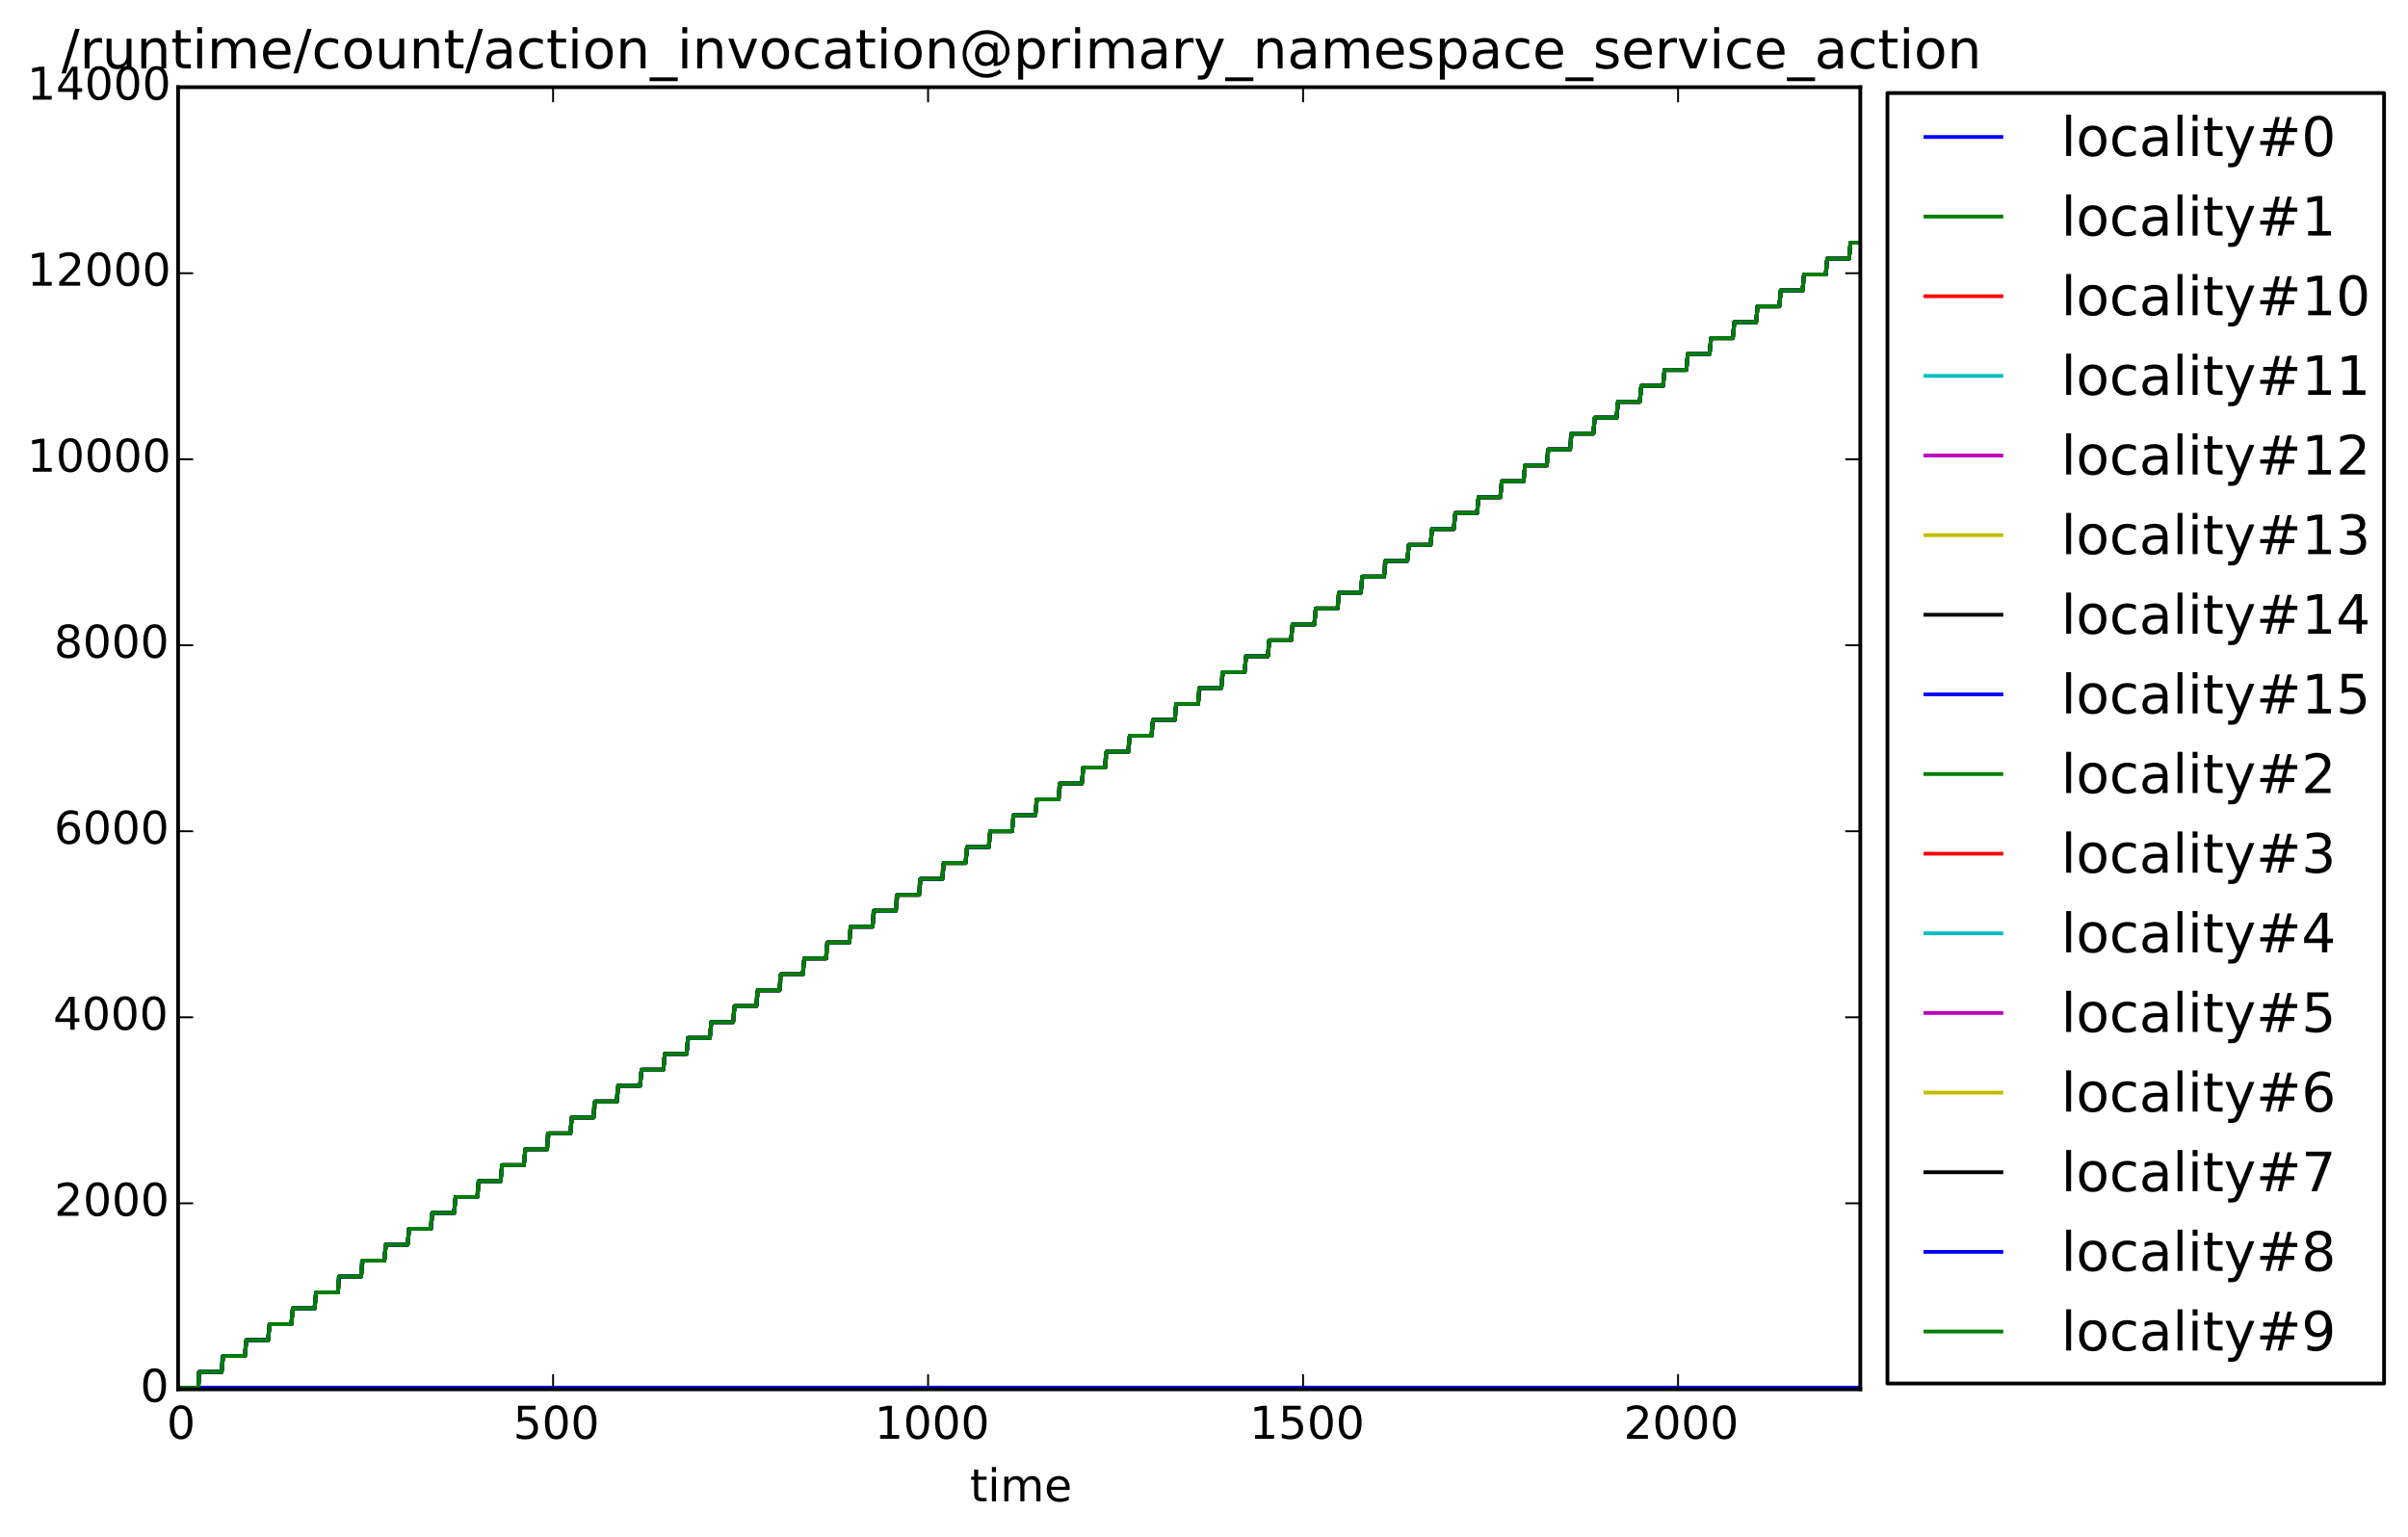 <?xml version="1.0" encoding="utf-8" standalone="no"?>
<!DOCTYPE svg PUBLIC "-//W3C//DTD SVG 1.1//EN"
  "http://www.w3.org/Graphics/SVG/1.1/DTD/svg11.dtd">
<!-- Created with matplotlib (http://matplotlib.org/) -->
<svg height="408pt" version="1.1" viewBox="0 0 639 408" width="639pt" xmlns="http://www.w3.org/2000/svg" xmlns:xlink="http://www.w3.org/1999/xlink">
 <defs>
  <style type="text/css">
*{stroke-linecap:butt;stroke-linejoin:round;}
  </style>
 </defs>
 <g id="figure_1">
  <g id="patch_1">
   <path d="
M0 408.169
L639.849 408.169
L639.849 0
L0 0
z
" style="fill:#ffffff;"/>
  </g>
  <g id="axes_1">
   <g id="patch_2">
    <path d="
M47.26 368.742
L493.66 368.742
L493.66 23.142
L47.26 23.142
z
" style="fill:#ffffff;"/>
   </g>
   <g id="line2d_1">
    <path clip-path="url(#p7a17b32626)" d="
M47.26 368.297
L493.66 368.297
L493.66 368.297" style="fill:none;stroke:#0000ff;stroke-linecap:square;"/>
   </g>
   <g id="line2d_2">
    <path clip-path="url(#p7a17b32626)" d="
M47.26 368.347
L52.633 368.347
L52.833 364.15
L53.828 364.126
L58.803 364.126
L59.201 359.904
L64.973 359.904
L65.371 355.683
L71.142 355.683
L71.54 351.462
L77.312 351.462
L77.71 347.24
L83.481 347.24
L83.879 343.019
L89.651 343.019
L90.049 338.798
L95.821 338.798
L96.219 334.577
L101.99 334.577
L102.388 330.355
L108.16 330.355
L108.558 326.134
L114.329 326.134
L114.727 321.913
L120.499 321.913
L120.897 317.692
L126.669 317.692
L127.067 313.47
L132.838 313.47
L133.236 309.249
L139.008 309.249
L139.406 305.028
L145.177 305.028
L145.575 300.807
L151.347 300.807
L151.745 296.585
L157.517 296.585
L157.915 292.364
L163.686 292.364
L164.084 288.143
L169.856 288.143
L170.254 283.922
L176.025 283.922
L176.423 279.7
L182.195 279.7
L182.593 275.479
L188.365 275.479
L188.763 271.258
L194.534 271.258
L194.932 267.037
L200.704 267.037
L201.102 262.815
L206.873 262.815
L207.271 258.594
L213.043 258.594
L213.441 254.373
L219.213 254.373
L219.611 250.152
L225.382 250.152
L225.78 245.93
L231.552 245.93
L231.95 241.709
L237.721 241.709
L238.119 237.488
L243.891 237.488
L244.289 233.267
L250.061 233.267
L250.459 229.045
L256.23 229.045
L256.628 224.824
L262.4 224.824
L262.798 220.603
L268.569 220.603
L268.967 216.382
L274.739 216.382
L275.137 212.16
L280.909 212.16
L281.307 207.939
L287.078 207.939
L287.476 203.718
L293.248 203.718
L293.646 199.496
L299.417 199.496
L299.815 195.275
L305.587 195.275
L305.985 191.054
L311.756 191.054
L312.155 186.833
L317.926 186.833
L318.324 182.611
L324.096 182.611
L324.494 178.39
L330.265 178.39
L330.663 174.169
L336.435 174.169
L336.833 169.948
L342.604 169.948
L343.002 165.726
L348.774 165.726
L349.172 161.505
L354.944 161.505
L355.342 157.284
L361.113 157.284
L361.511 153.063
L367.283 153.063
L367.681 148.841
L373.452 148.841
L373.85 144.62
L379.622 144.62
L380.02 140.399
L385.792 140.399
L386.19 136.178
L391.961 136.178
L392.359 131.956
L398.131 131.956
L398.529 127.735
L404.3 127.735
L404.698 123.514
L410.47 123.514
L410.868 119.293
L416.64 119.293
L417.038 115.071
L422.809 115.071
L423.207 110.85
L428.979 110.85
L429.377 106.629
L435.148 106.629
L435.546 102.408
L441.318 102.408
L441.716 98.186
L447.488 98.186
L447.886 93.965
L453.657 93.965
L454.055 89.744
L459.827 89.744
L460.225 85.522
L465.996 85.522
L466.394 81.301
L472.166 81.301
L472.564 77.08
L478.336 77.08
L478.734 72.859
L484.505 72.859
L484.903 68.638
L490.675 68.638
L491.073 64.416
L493.66 64.416
L493.66 64.416" style="fill:none;stroke:#008000;stroke-linecap:square;"/>
   </g>
   <g id="line2d_3">
    <path clip-path="url(#p7a17b32626)" d="
M47.26 368.347
L52.633 368.347
L52.833 364.15
L53.828 364.126
L58.803 364.126
L59.201 359.904
L64.973 359.904
L65.371 355.683
L71.142 355.683
L71.54 351.462
L77.312 351.462
L77.71 347.24
L83.481 347.24
L83.879 343.019
L89.651 343.019
L89.85 340.008
L90.049 338.798
L95.821 338.798
L96.219 334.577
L101.99 334.577
L102.388 330.355
L108.16 330.355
L108.558 326.134
L114.329 326.134
L114.727 321.913
L120.499 321.913
L120.897 317.692
L126.669 317.692
L127.067 313.47
L132.838 313.47
L133.236 309.249
L139.008 309.249
L139.406 305.028
L145.177 305.028
L145.376 301.202
L145.575 300.807
L151.347 300.807
L151.745 296.585
L157.517 296.585
L157.716 293.179
L157.915 292.364
L163.686 292.364
L163.885 289.106
L164.084 288.143
L169.856 288.143
L170.254 283.922
L176.025 283.922
L176.423 279.7
L182.195 279.7
L182.593 275.479
L188.365 275.479
L188.763 271.258
L194.534 271.258
L194.733 268.123
L194.932 267.037
L200.704 267.037
L200.903 263.432
L201.102 262.815
L206.873 262.815
L207.072 258.718
L207.47 258.594
L213.043 258.594
L213.441 254.373
L219.213 254.373
L219.412 250.25
L219.81 250.152
L225.382 250.152
L225.581 246.794
L225.78 245.93
L231.552 245.93
L231.751 241.931
L231.95 241.709
L237.721 241.709
L237.92 237.611
L238.318 237.488
L243.891 237.488
L244.09 233.39
L244.488 233.267
L250.061 233.267
L250.26 229.267
L250.459 229.045
L256.23 229.045
L256.429 225.466
L256.628 224.824
L262.4 224.824
L262.599 221.171
L262.798 220.603
L268.569 220.603
L268.768 217.221
L268.967 216.382
L274.739 216.382
L274.938 213.296
L275.137 212.16
L280.909 212.16
L281.108 209.025
L281.307 207.939
L287.078 207.939
L287.476 203.718
L293.248 203.718
L293.447 200.509
L293.646 199.496
L299.417 199.496
L299.616 196.386
L299.815 195.275
L305.587 195.275
L305.786 192.288
L305.985 191.054
L311.756 191.054
L311.955 188.018
L312.155 186.833
L317.926 186.833
L318.324 182.611
L324.096 182.611
L324.494 178.39
L330.265 178.39
L330.663 174.169
L336.435 174.169
L336.833 169.948
L342.604 169.948
L342.803 166.813
L343.002 165.726
L348.774 165.726
L348.973 162.295
L349.172 161.505
L354.944 161.505
L355.143 157.975
L355.342 157.284
L361.113 157.284
L361.312 154.099
L361.511 153.063
L367.283 153.063
L367.482 148.99
L367.681 148.841
L373.452 148.841
L373.85 144.62
L379.622 144.62
L379.821 141.584
L380.02 140.399
L385.792 140.399
L385.991 137.264
L386.19 136.178
L391.961 136.178
L392.359 131.956
L398.131 131.956
L398.33 128.747
L398.529 127.735
L404.3 127.735
L404.698 123.514
L410.47 123.514
L410.669 120.132
L410.868 119.293
L416.64 119.293
L416.839 116.306
L417.038 115.071
L422.809 115.071
L423.207 110.85
L428.979 110.85
L429.377 106.629
L435.148 106.629
L435.546 102.408
L441.318 102.408
L441.716 98.186
L447.488 98.186
L447.886 93.965
L453.657 93.965
L454.055 89.744
L459.827 89.744
L460.225 85.522
L465.996 85.522
L466.394 81.301
L472.166 81.301
L472.564 77.08
L478.336 77.08
L478.734 72.859
L484.505 72.859
L484.704 69.748
L484.903 68.638
L490.675 68.638
L490.874 65.7
L491.073 64.416
L493.66 64.416
L493.66 64.416" style="fill:none;stroke:#ff0000;stroke-linecap:square;"/>
   </g>
   <g id="line2d_4">
    <path clip-path="url(#p7a17b32626)" d="
M47.26 368.347
L52.633 368.347
L52.833 364.15
L53.828 364.126
L58.803 364.126
L59.002 359.929
L59.997 359.904
L64.973 359.904
L65.172 356.843
L65.371 355.683
L71.142 355.683
L71.341 352.597
L71.54 351.462
L77.312 351.462
L77.511 348.08
L77.71 347.24
L83.481 347.24
L83.68 343.834
L83.879 343.019
L89.651 343.019
L89.85 338.823
L90.845 338.798
L95.821 338.798
L96.02 334.873
L96.219 334.577
L101.99 334.577
L102.189 331.17
L102.388 330.355
L108.16 330.355
L108.558 326.134
L114.329 326.134
L114.528 322.16
L114.727 321.913
L120.499 321.913
L120.698 318.457
L120.897 317.692
L126.669 317.692
L126.868 313.569
L127.266 313.47
L132.838 313.47
L133.037 310.508
L133.236 309.249
L139.008 309.249
L139.207 306.238
L139.406 305.028
L145.177 305.028
L145.376 300.831
L146.372 300.807
L151.347 300.807
L151.745 296.585
L157.517 296.585
L157.716 292.512
L157.915 292.364
L163.686 292.364
L163.885 288.34
L164.084 288.143
L169.856 288.143
L170.254 283.922
L176.025 283.922
L176.423 279.7
L182.195 279.7
L182.593 275.479
L188.365 275.479
L188.763 271.258
L194.534 271.258
L194.932 267.037
L200.704 267.037
L201.102 262.815
L206.873 262.815
L207.072 259.507
L207.271 258.594
L213.043 258.594
L213.441 254.373
L219.213 254.373
L219.412 251.114
L219.611 250.152
L225.382 250.152
L225.78 245.93
L231.552 245.93
L231.751 242.721
L231.95 241.709
L237.721 241.709
L237.92 238.475
L238.119 237.488
L243.891 237.488
L244.09 234.377
L244.289 233.267
L250.061 233.267
L250.26 230.255
L250.459 229.045
L256.23 229.045
L256.628 224.824
L262.4 224.824
L262.599 221.763
L262.798 220.603
L268.569 220.603
L268.967 216.382
L274.739 216.382
L275.137 212.16
L280.909 212.16
L281.108 208.902
L281.307 207.939
L287.078 207.939
L287.476 203.718
L293.248 203.718
L293.447 200.188
L293.646 199.496
L299.417 199.496
L299.616 196.337
L299.815 195.275
L305.587 195.275
L305.786 192.14
L305.985 191.054
L311.756 191.054
L311.955 188.067
L312.155 186.833
L317.926 186.833
L318.125 183.846
L318.324 182.611
L324.096 182.611
L324.494 178.39
L330.265 178.39
L330.663 174.169
L336.435 174.169
L336.833 169.948
L342.604 169.948
L343.002 165.726
L348.774 165.726
L349.172 161.505
L354.944 161.505
L355.342 157.284
L361.113 157.284
L361.511 153.063
L367.283 153.063
L367.482 150.125
L367.681 148.841
L373.452 148.841
L373.85 144.62
L379.622 144.62
L380.02 140.399
L385.792 140.399
L386.19 136.178
L391.961 136.178
L392.359 131.956
L398.131 131.956
L398.529 127.735
L404.3 127.735
L404.698 123.514
L410.47 123.514
L410.868 119.293
L416.64 119.293
L416.839 115.985
L417.038 115.071
L422.809 115.071
L423.207 110.85
L428.979 110.85
L429.377 106.629
L435.148 106.629
L435.546 102.408
L441.318 102.408
L441.716 98.186
L447.488 98.186
L447.886 93.965
L453.657 93.965
L454.055 89.744
L459.827 89.744
L460.225 85.522
L465.996 85.522
L466.394 81.301
L472.166 81.301
L472.564 77.08
L478.336 77.08
L478.734 72.859
L484.505 72.859
L484.903 68.638
L490.675 68.638
L491.073 64.416
L493.66 64.416
L493.66 64.416" style="fill:none;stroke:#00bfbf;stroke-linecap:square;"/>
   </g>
   <g id="line2d_5">
    <path clip-path="url(#p7a17b32626)" d="
M47.26 368.347
L52.633 368.347
L52.833 364.15
L53.828 364.126
L58.803 364.126
L59.201 359.904
L64.973 359.904
L65.371 355.683
L71.142 355.683
L71.54 351.462
L77.312 351.462
L77.71 347.24
L83.481 347.24
L83.879 343.019
L89.651 343.019
L90.049 338.798
L95.821 338.798
L96.219 334.577
L101.99 334.577
L102.388 330.355
L108.16 330.355
L108.558 326.134
L114.329 326.134
L114.727 321.913
L120.499 321.913
L120.897 317.692
L126.669 317.692
L127.067 313.47
L132.838 313.47
L133.236 309.249
L139.008 309.249
L139.406 305.028
L145.177 305.028
L145.376 301.695
L145.575 300.807
L151.347 300.807
L151.745 296.585
L157.517 296.585
L157.716 293.426
L157.915 292.364
L163.686 292.364
L163.885 289.278
L164.084 288.143
L169.856 288.143
L170.254 283.922
L176.025 283.922
L176.423 279.7
L182.195 279.7
L182.593 275.479
L188.365 275.479
L188.763 271.258
L194.534 271.258
L194.932 267.037
L200.704 267.037
L201.102 262.815
L206.873 262.815
L207.072 259.507
L207.271 258.594
L213.043 258.594
L213.441 254.373
L219.213 254.373
L219.412 251.238
L219.611 250.152
L225.382 250.152
L225.78 245.93
L231.552 245.93
L231.751 242.845
L231.95 241.709
L237.721 241.709
L237.92 238.623
L238.119 237.488
L243.891 237.488
L244.09 234.451
L244.289 233.267
L250.061 233.267
L250.459 229.045
L256.23 229.045
L256.628 224.824
L262.4 224.824
L262.599 221.763
L262.798 220.603
L268.569 220.603
L268.967 216.382
L274.739 216.382
L275.137 212.16
L280.909 212.16
L281.108 209.149
L281.307 207.939
L287.078 207.939
L287.476 203.718
L293.248 203.718
L293.447 200.41
L293.646 199.496
L299.417 199.496
L299.616 196.386
L299.815 195.275
L305.587 195.275
L305.786 192.115
L305.985 191.054
L311.756 191.054
L312.155 186.833
L317.926 186.833
L318.324 182.611
L324.096 182.611
L324.494 178.39
L330.265 178.39
L330.663 174.169
L336.435 174.169
L336.833 169.948
L342.604 169.948
L343.002 165.726
L348.774 165.726
L349.172 161.505
L354.944 161.505
L355.342 157.284
L361.113 157.284
L361.511 153.063
L367.283 153.063
L367.482 150.051
L367.681 148.841
L373.452 148.841
L373.85 144.62
L379.622 144.62
L380.02 140.399
L385.792 140.399
L386.19 136.178
L391.961 136.178
L392.359 131.956
L398.131 131.956
L398.529 127.735
L404.3 127.735
L404.698 123.514
L410.47 123.514
L410.669 120.453
L410.868 119.293
L416.64 119.293
L416.839 115.861
L417.038 115.071
L422.809 115.071
L423.207 110.85
L428.979 110.85
L429.377 106.629
L435.148 106.629
L435.546 102.408
L441.318 102.408
L441.716 98.186
L447.488 98.186
L447.886 93.965
L453.657 93.965
L454.055 89.744
L459.827 89.744
L460.225 85.522
L465.996 85.522
L466.394 81.301
L472.166 81.301
L472.564 77.08
L478.336 77.08
L478.734 72.859
L484.505 72.859
L484.903 68.638
L490.675 68.638
L491.073 64.416
L493.66 64.416
L493.66 64.416" style="fill:none;stroke:#bf00bf;stroke-linecap:square;"/>
   </g>
   <g id="line2d_6">
    <path clip-path="url(#p7a17b32626)" d="
M47.26 368.347
L52.633 368.347
L52.833 364.15
L53.828 364.126
L58.803 364.126
L59.201 359.904
L64.973 359.904
L65.371 355.683
L71.142 355.683
L71.54 351.462
L77.312 351.462
L77.71 347.24
L83.481 347.24
L83.879 343.019
L89.651 343.019
L90.049 338.798
L95.821 338.798
L96.219 334.577
L101.99 334.577
L102.388 330.355
L108.16 330.355
L108.558 326.134
L114.329 326.134
L114.727 321.913
L120.499 321.913
L120.897 317.692
L126.669 317.692
L126.868 314.359
L127.067 313.47
L132.838 313.47
L133.236 309.249
L139.008 309.249
L139.406 305.028
L145.177 305.028
L145.376 301.572
L145.575 300.807
L151.347 300.807
L151.745 296.585
L157.517 296.585
L157.716 293.549
L157.915 292.364
L163.686 292.364
L163.885 289.18
L164.084 288.143
L169.856 288.143
L170.254 283.922
L176.025 283.922
L176.423 279.7
L182.195 279.7
L182.593 275.479
L188.365 275.479
L188.763 271.258
L194.534 271.258
L194.932 267.037
L200.704 267.037
L201.102 262.815
L206.873 262.815
L207.072 259.507
L207.271 258.594
L213.043 258.594
L213.441 254.373
L219.213 254.373
L219.412 251.09
L219.611 250.152
L225.382 250.152
L225.581 246.622
L225.78 245.93
L231.552 245.93
L231.751 242.672
L231.95 241.709
L237.721 241.709
L237.92 238.697
L238.119 237.488
L243.891 237.488
L244.09 234.328
L244.289 233.267
L250.061 233.267
L250.459 229.045
L256.23 229.045
L256.628 224.824
L262.4 224.824
L262.798 220.603
L268.569 220.603
L268.967 216.382
L274.739 216.382
L275.137 212.16
L280.909 212.16
L281.108 209.198
L281.307 207.939
L287.078 207.939
L287.476 203.718
L293.248 203.718
L293.447 200.78
L293.646 199.496
L299.417 199.496
L299.815 195.275
L305.587 195.275
L305.985 191.054
L311.756 191.054
L312.155 186.833
L317.926 186.833
L318.324 182.611
L324.096 182.611
L324.494 178.39
L330.265 178.39
L330.663 174.169
L336.435 174.169
L336.833 169.948
L342.604 169.948
L343.002 165.726
L348.774 165.726
L349.172 161.505
L354.944 161.505
L355.342 157.284
L361.113 157.284
L361.511 153.063
L367.283 153.063
L367.681 148.841
L373.452 148.841
L373.85 144.62
L379.622 144.62
L380.02 140.399
L385.792 140.399
L386.19 136.178
L391.961 136.178
L392.359 131.956
L398.131 131.956
L398.529 127.735
L404.3 127.735
L404.698 123.514
L410.47 123.514
L410.868 119.293
L416.64 119.293
L416.839 116.256
L417.038 115.071
L422.809 115.071
L423.207 110.85
L428.979 110.85
L429.377 106.629
L435.148 106.629
L435.546 102.408
L441.318 102.408
L441.716 98.186
L447.488 98.186
L447.886 93.965
L453.657 93.965
L454.055 89.744
L459.827 89.744
L460.225 85.522
L465.996 85.522
L466.394 81.301
L472.166 81.301
L472.564 77.08
L478.336 77.08
L478.734 72.859
L484.505 72.859
L484.903 68.638
L490.675 68.638
L491.073 64.416
L493.66 64.416
L493.66 64.416" style="fill:none;stroke:#bfbf00;stroke-linecap:square;"/>
   </g>
   <g id="line2d_7">
    <path clip-path="url(#p7a17b32626)" d="
M47.26 368.347
L52.633 368.347
L52.833 364.15
L53.828 364.126
L58.803 364.126
L59.201 359.904
L64.973 359.904
L65.371 355.683
L71.142 355.683
L71.54 351.462
L77.312 351.462
L77.71 347.24
L83.481 347.24
L83.879 343.019
L89.651 343.019
L90.049 338.798
L95.821 338.798
L96.219 334.577
L101.99 334.577
L102.388 330.355
L108.16 330.355
L108.558 326.134
L114.329 326.134
L114.727 321.913
L120.499 321.913
L120.897 317.692
L126.669 317.692
L127.067 313.47
L132.838 313.47
L133.236 309.249
L139.008 309.249
L139.406 305.028
L145.177 305.028
L145.376 302.016
L145.575 300.807
L151.347 300.807
L151.745 296.585
L157.517 296.585
L157.716 293.623
L157.915 292.364
L163.686 292.364
L163.885 289.352
L164.084 288.143
L169.856 288.143
L170.254 283.922
L176.025 283.922
L176.423 279.7
L182.195 279.7
L182.593 275.479
L188.365 275.479
L188.763 271.258
L194.534 271.258
L194.932 267.037
L200.704 267.037
L201.102 262.815
L206.873 262.815
L207.072 259.878
L207.271 258.594
L213.043 258.594
L213.441 254.373
L219.213 254.373
L219.611 250.152
L225.382 250.152
L225.78 245.93
L231.552 245.93
L231.751 242.943
L231.95 241.709
L237.721 241.709
L238.119 237.488
L243.891 237.488
L244.289 233.267
L250.061 233.267
L250.459 229.045
L256.23 229.045
L256.628 224.824
L262.4 224.824
L262.798 220.603
L268.569 220.603
L268.967 216.382
L274.739 216.382
L275.137 212.16
L280.909 212.16
L281.307 207.939
L287.078 207.939
L287.476 203.718
L293.248 203.718
L293.646 199.496
L299.417 199.496
L299.815 195.275
L305.587 195.275
L305.985 191.054
L311.756 191.054
L312.155 186.833
L317.926 186.833
L318.324 182.611
L324.096 182.611
L324.494 178.39
L330.265 178.39
L330.663 174.169
L336.435 174.169
L336.833 169.948
L342.604 169.948
L343.002 165.726
L348.774 165.726
L349.172 161.505
L354.944 161.505
L355.342 157.284
L361.113 157.284
L361.511 153.063
L367.283 153.063
L367.482 150.026
L367.681 148.841
L373.452 148.841
L373.85 144.62
L379.622 144.62
L380.02 140.399
L385.792 140.399
L386.19 136.178
L391.961 136.178
L392.359 131.956
L398.131 131.956
L398.529 127.735
L404.3 127.735
L404.698 123.514
L410.47 123.514
L410.868 119.293
L416.64 119.293
L417.038 115.071
L422.809 115.071
L423.207 110.85
L428.979 110.85
L429.377 106.629
L435.148 106.629
L435.546 102.408
L441.318 102.408
L441.716 98.186
L447.488 98.186
L447.886 93.965
L453.657 93.965
L454.055 89.744
L459.827 89.744
L460.225 85.522
L465.996 85.522
L466.394 81.301
L472.166 81.301
L472.564 77.08
L478.336 77.08
L478.734 72.859
L484.505 72.859
L484.903 68.638
L490.675 68.638
L491.073 64.416
L493.66 64.416
L493.66 64.416" style="fill:none;stroke:#000000;stroke-linecap:square;"/>
   </g>
   <g id="line2d_8">
    <path clip-path="url(#p7a17b32626)" d="
M47.26 368.347
L52.633 368.347
L52.833 364.15
L53.828 364.126
L58.803 364.126
L59.201 359.904
L64.973 359.904
L65.371 355.683
L71.142 355.683
L71.54 351.462
L77.312 351.462
L77.71 347.24
L83.481 347.24
L83.879 343.019
L89.651 343.019
L90.049 338.798
L95.821 338.798
L96.219 334.577
L101.99 334.577
L102.388 330.355
L108.16 330.355
L108.558 326.134
L114.329 326.134
L114.727 321.913
L120.499 321.913
L120.897 317.692
L126.669 317.692
L127.067 313.47
L132.838 313.47
L133.236 309.249
L139.008 309.249
L139.406 305.028
L145.177 305.028
L145.575 300.807
L151.347 300.807
L151.745 296.585
L157.517 296.585
L157.915 292.364
L163.686 292.364
L164.084 288.143
L169.856 288.143
L170.254 283.922
L176.025 283.922
L176.423 279.7
L182.195 279.7
L182.593 275.479
L188.365 275.479
L188.763 271.258
L194.534 271.258
L194.932 267.037
L200.704 267.037
L201.102 262.815
L206.873 262.815
L207.271 258.594
L213.043 258.594
L213.441 254.373
L219.213 254.373
L219.611 250.152
L225.382 250.152
L225.78 245.93
L231.552 245.93
L231.95 241.709
L237.721 241.709
L238.119 237.488
L243.891 237.488
L244.289 233.267
L250.061 233.267
L250.459 229.045
L256.23 229.045
L256.628 224.824
L262.4 224.824
L262.798 220.603
L268.569 220.603
L268.967 216.382
L274.739 216.382
L275.137 212.16
L280.909 212.16
L281.307 207.939
L287.078 207.939
L287.476 203.718
L293.248 203.718
L293.646 199.496
L299.417 199.496
L299.815 195.275
L305.587 195.275
L305.985 191.054
L311.756 191.054
L312.155 186.833
L317.926 186.833
L318.324 182.611
L324.096 182.611
L324.494 178.39
L330.265 178.39
L330.663 174.169
L336.435 174.169
L336.833 169.948
L342.604 169.948
L343.002 165.726
L348.774 165.726
L349.172 161.505
L354.944 161.505
L355.342 157.284
L361.113 157.284
L361.511 153.063
L367.283 153.063
L367.681 148.841
L373.452 148.841
L373.85 144.62
L379.622 144.62
L380.02 140.399
L385.792 140.399
L386.19 136.178
L391.961 136.178
L392.359 131.956
L398.131 131.956
L398.529 127.735
L404.3 127.735
L404.698 123.514
L410.47 123.514
L410.868 119.293
L416.64 119.293
L417.038 115.071
L422.809 115.071
L423.207 110.85
L428.979 110.85
L429.377 106.629
L435.148 106.629
L435.546 102.408
L441.318 102.408
L441.716 98.186
L447.488 98.186
L447.886 93.965
L453.657 93.965
L454.055 89.744
L459.827 89.744
L460.225 85.522
L465.996 85.522
L466.394 81.301
L472.166 81.301
L472.564 77.08
L478.336 77.08
L478.734 72.859
L484.505 72.859
L484.903 68.638
L490.675 68.638
L491.073 64.416
L493.66 64.416
L493.66 64.416" style="fill:none;stroke:#0000ff;stroke-linecap:square;"/>
   </g>
   <g id="line2d_9">
    <path clip-path="url(#p7a17b32626)" d="
M47.26 368.347
L52.633 368.347
L52.833 364.15
L53.828 364.126
L58.803 364.126
L59.201 359.904
L64.973 359.904
L65.371 355.683
L71.142 355.683
L71.54 351.462
L77.312 351.462
L77.71 347.24
L83.481 347.24
L83.879 343.019
L89.651 343.019
L90.049 338.798
L95.821 338.798
L96.219 334.577
L101.99 334.577
L102.388 330.355
L108.16 330.355
L108.558 326.134
L114.329 326.134
L114.727 321.913
L120.499 321.913
L120.897 317.692
L126.669 317.692
L127.067 313.47
L132.838 313.47
L133.236 309.249
L139.008 309.249
L139.406 305.028
L145.177 305.028
L145.575 300.807
L151.347 300.807
L151.745 296.585
L157.517 296.585
L157.915 292.364
L163.686 292.364
L164.084 288.143
L169.856 288.143
L170.254 283.922
L176.025 283.922
L176.423 279.7
L182.195 279.7
L182.593 275.479
L188.365 275.479
L188.763 271.258
L194.534 271.258
L194.932 267.037
L200.704 267.037
L201.102 262.815
L206.873 262.815
L207.271 258.594
L213.043 258.594
L213.441 254.373
L219.213 254.373
L219.611 250.152
L225.382 250.152
L225.78 245.93
L231.552 245.93
L231.95 241.709
L237.721 241.709
L238.119 237.488
L243.891 237.488
L244.289 233.267
L250.061 233.267
L250.459 229.045
L256.23 229.045
L256.628 224.824
L262.4 224.824
L262.798 220.603
L268.569 220.603
L268.967 216.382
L274.739 216.382
L275.137 212.16
L280.909 212.16
L281.307 207.939
L287.078 207.939
L287.476 203.718
L293.248 203.718
L293.646 199.496
L299.417 199.496
L299.815 195.275
L305.587 195.275
L305.985 191.054
L311.756 191.054
L312.155 186.833
L317.926 186.833
L318.324 182.611
L324.096 182.611
L324.494 178.39
L330.265 178.39
L330.663 174.169
L336.435 174.169
L336.833 169.948
L342.604 169.948
L343.002 165.726
L348.774 165.726
L349.172 161.505
L354.944 161.505
L355.342 157.284
L361.113 157.284
L361.511 153.063
L367.283 153.063
L367.681 148.841
L373.452 148.841
L373.85 144.62
L379.622 144.62
L380.02 140.399
L385.792 140.399
L386.19 136.178
L391.961 136.178
L392.359 131.956
L398.131 131.956
L398.529 127.735
L404.3 127.735
L404.698 123.514
L410.47 123.514
L410.868 119.293
L416.64 119.293
L417.038 115.071
L422.809 115.071
L423.207 110.85
L428.979 110.85
L429.377 106.629
L435.148 106.629
L435.546 102.408
L441.318 102.408
L441.716 98.186
L447.488 98.186
L447.886 93.965
L453.657 93.965
L454.055 89.744
L459.827 89.744
L460.225 85.522
L465.996 85.522
L466.394 81.301
L472.166 81.301
L472.564 77.08
L478.336 77.08
L478.734 72.859
L484.505 72.859
L484.903 68.638
L490.675 68.638
L491.073 64.416
L493.66 64.416
L493.66 64.416" style="fill:none;stroke:#008000;stroke-linecap:square;"/>
   </g>
   <g id="line2d_10">
    <path clip-path="url(#p7a17b32626)" d="
M47.26 368.347
L52.633 368.347
L52.833 364.15
L53.828 364.126
L58.803 364.126
L59.201 359.904
L64.973 359.904
L65.371 355.683
L71.142 355.683
L71.54 351.462
L77.312 351.462
L77.71 347.24
L83.481 347.24
L83.879 343.019
L89.651 343.019
L90.049 338.798
L95.821 338.798
L96.219 334.577
L101.99 334.577
L102.388 330.355
L108.16 330.355
L108.558 326.134
L114.329 326.134
L114.727 321.913
L120.499 321.913
L120.897 317.692
L126.669 317.692
L127.067 313.47
L132.838 313.47
L133.236 309.249
L139.008 309.249
L139.406 305.028
L145.177 305.028
L145.575 300.807
L151.347 300.807
L151.745 296.585
L157.517 296.585
L157.915 292.364
L163.686 292.364
L164.084 288.143
L169.856 288.143
L170.254 283.922
L176.025 283.922
L176.423 279.7
L182.195 279.7
L182.593 275.479
L188.365 275.479
L188.763 271.258
L194.534 271.258
L194.932 267.037
L200.704 267.037
L201.102 262.815
L206.873 262.815
L207.271 258.594
L213.043 258.594
L213.441 254.373
L219.213 254.373
L219.611 250.152
L225.382 250.152
L225.78 245.93
L231.552 245.93
L231.95 241.709
L237.721 241.709
L238.119 237.488
L243.891 237.488
L244.289 233.267
L250.061 233.267
L250.459 229.045
L256.23 229.045
L256.628 224.824
L262.4 224.824
L262.798 220.603
L268.569 220.603
L268.967 216.382
L274.739 216.382
L275.137 212.16
L280.909 212.16
L281.307 207.939
L287.078 207.939
L287.476 203.718
L293.248 203.718
L293.646 199.496
L299.417 199.496
L299.815 195.275
L305.587 195.275
L305.985 191.054
L311.756 191.054
L312.155 186.833
L317.926 186.833
L318.324 182.611
L324.096 182.611
L324.494 178.39
L330.265 178.39
L330.663 174.169
L336.435 174.169
L336.833 169.948
L342.604 169.948
L343.002 165.726
L348.774 165.726
L349.172 161.505
L354.944 161.505
L355.342 157.284
L361.113 157.284
L361.511 153.063
L367.283 153.063
L367.681 148.841
L373.452 148.841
L373.85 144.62
L379.622 144.62
L380.02 140.399
L385.792 140.399
L386.19 136.178
L391.961 136.178
L392.359 131.956
L398.131 131.956
L398.529 127.735
L404.3 127.735
L404.698 123.514
L410.47 123.514
L410.868 119.293
L416.64 119.293
L417.038 115.071
L422.809 115.071
L423.207 110.85
L428.979 110.85
L429.377 106.629
L435.148 106.629
L435.546 102.408
L441.318 102.408
L441.716 98.186
L447.488 98.186
L447.886 93.965
L453.657 93.965
L454.055 89.744
L459.827 89.744
L460.225 85.522
L465.996 85.522
L466.394 81.301
L472.166 81.301
L472.564 77.08
L478.336 77.08
L478.734 72.859
L484.505 72.859
L484.903 68.638
L490.675 68.638
L491.073 64.416
L493.66 64.416
L493.66 64.416" style="fill:none;stroke:#ff0000;stroke-linecap:square;"/>
   </g>
   <g id="line2d_11">
    <path clip-path="url(#p7a17b32626)" d="
M47.26 368.347
L52.633 368.347
L52.833 364.15
L53.828 364.126
L58.803 364.126
L59.201 359.904
L64.973 359.904
L65.371 355.683
L71.142 355.683
L71.54 351.462
L77.312 351.462
L77.71 347.24
L83.481 347.24
L83.879 343.019
L89.651 343.019
L90.049 338.798
L95.821 338.798
L96.219 334.577
L101.99 334.577
L102.388 330.355
L108.16 330.355
L108.558 326.134
L114.329 326.134
L114.727 321.913
L120.499 321.913
L120.897 317.692
L126.669 317.692
L127.067 313.47
L132.838 313.47
L133.236 309.249
L139.008 309.249
L139.406 305.028
L145.177 305.028
L145.575 300.807
L151.347 300.807
L151.745 296.585
L157.517 296.585
L157.915 292.364
L163.686 292.364
L164.084 288.143
L169.856 288.143
L170.254 283.922
L176.025 283.922
L176.423 279.7
L182.195 279.7
L182.593 275.479
L188.365 275.479
L188.763 271.258
L194.534 271.258
L194.932 267.037
L200.704 267.037
L201.102 262.815
L206.873 262.815
L207.271 258.594
L213.043 258.594
L213.441 254.373
L219.213 254.373
L219.611 250.152
L225.382 250.152
L225.78 245.93
L231.552 245.93
L231.95 241.709
L237.721 241.709
L238.119 237.488
L243.891 237.488
L244.289 233.267
L250.061 233.267
L250.459 229.045
L256.23 229.045
L256.628 224.824
L262.4 224.824
L262.798 220.603
L268.569 220.603
L268.967 216.382
L274.739 216.382
L275.137 212.16
L280.909 212.16
L281.307 207.939
L287.078 207.939
L287.476 203.718
L293.248 203.718
L293.646 199.496
L299.417 199.496
L299.815 195.275
L305.587 195.275
L305.985 191.054
L311.756 191.054
L312.155 186.833
L317.926 186.833
L318.324 182.611
L324.096 182.611
L324.494 178.39
L330.265 178.39
L330.663 174.169
L336.435 174.169
L336.833 169.948
L342.604 169.948
L343.002 165.726
L348.774 165.726
L349.172 161.505
L354.944 161.505
L355.342 157.284
L361.113 157.284
L361.511 153.063
L367.283 153.063
L367.681 148.841
L373.452 148.841
L373.85 144.62
L379.622 144.62
L380.02 140.399
L385.792 140.399
L386.19 136.178
L391.961 136.178
L392.359 131.956
L398.131 131.956
L398.529 127.735
L404.3 127.735
L404.698 123.514
L410.47 123.514
L410.868 119.293
L416.64 119.293
L417.038 115.071
L422.809 115.071
L423.207 110.85
L428.979 110.85
L429.377 106.629
L435.148 106.629
L435.546 102.408
L441.318 102.408
L441.716 98.186
L447.488 98.186
L447.886 93.965
L453.657 93.965
L454.055 89.744
L459.827 89.744
L460.225 85.522
L465.996 85.522
L466.394 81.301
L472.166 81.301
L472.564 77.08
L478.336 77.08
L478.734 72.859
L484.505 72.859
L484.903 68.638
L490.675 68.638
L491.073 64.416
L493.66 64.416
L493.66 64.416" style="fill:none;stroke:#00bfbf;stroke-linecap:square;"/>
   </g>
   <g id="line2d_12">
    <path clip-path="url(#p7a17b32626)" d="
M47.26 368.347
L52.633 368.347
L52.833 364.15
L53.828 364.126
L58.803 364.126
L59.201 359.904
L64.973 359.904
L65.371 355.683
L71.142 355.683
L71.54 351.462
L77.312 351.462
L77.71 347.24
L83.481 347.24
L83.879 343.019
L89.651 343.019
L90.049 338.798
L95.821 338.798
L96.219 334.577
L101.99 334.577
L102.388 330.355
L108.16 330.355
L108.558 326.134
L114.329 326.134
L114.727 321.913
L120.499 321.913
L120.897 317.692
L126.669 317.692
L127.067 313.47
L132.838 313.47
L133.236 309.249
L139.008 309.249
L139.406 305.028
L145.177 305.028
L145.575 300.807
L151.347 300.807
L151.745 296.585
L157.517 296.585
L157.915 292.364
L163.686 292.364
L164.084 288.143
L169.856 288.143
L170.254 283.922
L176.025 283.922
L176.423 279.7
L182.195 279.7
L182.593 275.479
L188.365 275.479
L188.763 271.258
L194.534 271.258
L194.932 267.037
L200.704 267.037
L201.102 262.815
L206.873 262.815
L207.271 258.594
L213.043 258.594
L213.441 254.373
L219.213 254.373
L219.611 250.152
L225.382 250.152
L225.78 245.93
L231.552 245.93
L231.95 241.709
L237.721 241.709
L238.119 237.488
L243.891 237.488
L244.289 233.267
L250.061 233.267
L250.459 229.045
L256.23 229.045
L256.628 224.824
L262.4 224.824
L262.798 220.603
L268.569 220.603
L268.967 216.382
L274.739 216.382
L275.137 212.16
L280.909 212.16
L281.307 207.939
L287.078 207.939
L287.476 203.718
L293.248 203.718
L293.646 199.496
L299.417 199.496
L299.815 195.275
L305.587 195.275
L305.985 191.054
L311.756 191.054
L312.155 186.833
L317.926 186.833
L318.324 182.611
L324.096 182.611
L324.494 178.39
L330.265 178.39
L330.663 174.169
L336.435 174.169
L336.833 169.948
L342.604 169.948
L343.002 165.726
L348.774 165.726
L349.172 161.505
L354.944 161.505
L355.342 157.284
L361.113 157.284
L361.511 153.063
L367.283 153.063
L367.681 148.841
L373.452 148.841
L373.85 144.62
L379.622 144.62
L380.02 140.399
L385.792 140.399
L386.19 136.178
L391.961 136.178
L392.359 131.956
L398.131 131.956
L398.529 127.735
L404.3 127.735
L404.698 123.514
L410.47 123.514
L410.868 119.293
L416.64 119.293
L417.038 115.071
L422.809 115.071
L423.207 110.85
L428.979 110.85
L429.377 106.629
L435.148 106.629
L435.546 102.408
L441.318 102.408
L441.716 98.186
L447.488 98.186
L447.886 93.965
L453.657 93.965
L454.055 89.744
L459.827 89.744
L460.225 85.522
L465.996 85.522
L466.394 81.301
L472.166 81.301
L472.564 77.08
L478.336 77.08
L478.734 72.859
L484.505 72.859
L484.903 68.638
L490.675 68.638
L491.073 64.416
L493.66 64.416
L493.66 64.416" style="fill:none;stroke:#bf00bf;stroke-linecap:square;"/>
   </g>
   <g id="line2d_13">
    <path clip-path="url(#p7a17b32626)" d="
M47.26 368.347
L52.633 368.347
L52.833 364.15
L53.828 364.126
L58.803 364.126
L59.201 359.904
L64.973 359.904
L65.371 355.683
L71.142 355.683
L71.54 351.462
L77.312 351.462
L77.71 347.24
L83.481 347.24
L83.879 343.019
L89.651 343.019
L90.049 338.798
L95.821 338.798
L96.219 334.577
L101.99 334.577
L102.388 330.355
L108.16 330.355
L108.558 326.134
L114.329 326.134
L114.727 321.913
L120.499 321.913
L120.897 317.692
L126.669 317.692
L127.067 313.47
L132.838 313.47
L133.236 309.249
L139.008 309.249
L139.406 305.028
L145.177 305.028
L145.575 300.807
L151.347 300.807
L151.745 296.585
L157.517 296.585
L157.915 292.364
L163.686 292.364
L164.084 288.143
L169.856 288.143
L170.254 283.922
L176.025 283.922
L176.423 279.7
L182.195 279.7
L182.593 275.479
L188.365 275.479
L188.763 271.258
L194.534 271.258
L194.932 267.037
L200.704 267.037
L201.102 262.815
L206.873 262.815
L207.271 258.594
L213.043 258.594
L213.441 254.373
L219.213 254.373
L219.611 250.152
L225.382 250.152
L225.78 245.93
L231.552 245.93
L231.95 241.709
L237.721 241.709
L238.119 237.488
L243.891 237.488
L244.289 233.267
L250.061 233.267
L250.459 229.045
L256.23 229.045
L256.628 224.824
L262.4 224.824
L262.798 220.603
L268.569 220.603
L268.967 216.382
L274.739 216.382
L275.137 212.16
L280.909 212.16
L281.307 207.939
L287.078 207.939
L287.476 203.718
L293.248 203.718
L293.646 199.496
L299.417 199.496
L299.815 195.275
L305.587 195.275
L305.985 191.054
L311.756 191.054
L312.155 186.833
L317.926 186.833
L318.324 182.611
L324.096 182.611
L324.494 178.39
L330.265 178.39
L330.663 174.169
L336.435 174.169
L336.833 169.948
L342.604 169.948
L343.002 165.726
L348.774 165.726
L349.172 161.505
L354.944 161.505
L355.342 157.284
L361.113 157.284
L361.511 153.063
L367.283 153.063
L367.681 148.841
L373.452 148.841
L373.85 144.62
L379.622 144.62
L380.02 140.399
L385.792 140.399
L386.19 136.178
L391.961 136.178
L392.359 131.956
L398.131 131.956
L398.529 127.735
L404.3 127.735
L404.698 123.514
L410.47 123.514
L410.868 119.293
L416.64 119.293
L417.038 115.071
L422.809 115.071
L423.207 110.85
L428.979 110.85
L429.377 106.629
L435.148 106.629
L435.546 102.408
L441.318 102.408
L441.716 98.186
L447.488 98.186
L447.886 93.965
L453.657 93.965
L454.055 89.744
L459.827 89.744
L460.225 85.522
L465.996 85.522
L466.394 81.301
L472.166 81.301
L472.564 77.08
L478.336 77.08
L478.734 72.859
L484.505 72.859
L484.903 68.638
L490.675 68.638
L491.073 64.416
L493.66 64.416
L493.66 64.416" style="fill:none;stroke:#bfbf00;stroke-linecap:square;"/>
   </g>
   <g id="line2d_14">
    <path clip-path="url(#p7a17b32626)" d="
M47.26 368.347
L52.633 368.347
L52.833 364.15
L53.828 364.126
L58.803 364.126
L59.201 359.904
L64.973 359.904
L65.371 355.683
L71.142 355.683
L71.54 351.462
L77.312 351.462
L77.71 347.24
L83.481 347.24
L83.879 343.019
L89.651 343.019
L90.049 338.798
L95.821 338.798
L96.219 334.577
L101.99 334.577
L102.388 330.355
L108.16 330.355
L108.558 326.134
L114.329 326.134
L114.727 321.913
L120.499 321.913
L120.897 317.692
L126.669 317.692
L127.067 313.47
L132.838 313.47
L133.236 309.249
L139.008 309.249
L139.406 305.028
L145.177 305.028
L145.376 301.769
L145.575 300.807
L151.347 300.807
L151.745 296.585
L157.517 296.585
L157.716 293.524
L157.915 292.364
L163.686 292.364
L164.084 288.143
L169.856 288.143
L170.254 283.922
L176.025 283.922
L176.423 279.7
L182.195 279.7
L182.593 275.479
L188.365 275.479
L188.763 271.258
L194.534 271.258
L194.932 267.037
L200.704 267.037
L201.102 262.815
L206.873 262.815
L207.072 259.804
L207.271 258.594
L213.043 258.594
L213.441 254.373
L219.213 254.373
L219.412 251.361
L219.611 250.152
L225.382 250.152
L225.78 245.93
L231.552 245.93
L231.95 241.709
L237.721 241.709
L238.119 237.488
L243.891 237.488
L244.289 233.267
L250.061 233.267
L250.459 229.045
L256.23 229.045
L256.628 224.824
L262.4 224.824
L262.798 220.603
L268.569 220.603
L268.967 216.382
L274.739 216.382
L275.137 212.16
L280.909 212.16
L281.307 207.939
L287.078 207.939
L287.476 203.718
L293.248 203.718
L293.447 200.632
L293.646 199.496
L299.417 199.496
L299.815 195.275
L305.587 195.275
L305.985 191.054
L311.756 191.054
L312.155 186.833
L317.926 186.833
L318.324 182.611
L324.096 182.611
L324.494 178.39
L330.265 178.39
L330.663 174.169
L336.435 174.169
L336.833 169.948
L342.604 169.948
L343.002 165.726
L348.774 165.726
L349.172 161.505
L354.944 161.505
L355.342 157.284
L361.113 157.284
L361.511 153.063
L367.283 153.063
L367.681 148.841
L373.452 148.841
L373.85 144.62
L379.622 144.62
L380.02 140.399
L385.792 140.399
L386.19 136.178
L391.961 136.178
L392.359 131.956
L398.131 131.956
L398.529 127.735
L404.3 127.735
L404.698 123.514
L410.47 123.514
L410.669 120.403
L410.868 119.293
L416.64 119.293
L417.038 115.071
L422.809 115.071
L423.207 110.85
L428.979 110.85
L429.377 106.629
L435.148 106.629
L435.546 102.408
L441.318 102.408
L441.716 98.186
L447.488 98.186
L447.886 93.965
L453.657 93.965
L454.055 89.744
L459.827 89.744
L460.225 85.522
L465.996 85.522
L466.394 81.301
L472.166 81.301
L472.564 77.08
L478.336 77.08
L478.734 72.859
L484.505 72.859
L484.903 68.638
L490.675 68.638
L491.073 64.416
L493.66 64.416
L493.66 64.416" style="fill:none;stroke:#000000;stroke-linecap:square;"/>
   </g>
   <g id="line2d_15">
    <path clip-path="url(#p7a17b32626)" d="
M47.26 368.347
L52.633 368.347
L52.833 364.15
L53.828 364.126
L58.803 364.126
L59.002 360.99
L59.201 359.904
L64.973 359.904
L65.371 355.683
L71.142 355.683
L71.54 351.462
L77.312 351.462
L77.71 347.24
L83.481 347.24
L83.879 343.019
L89.651 343.019
L89.85 339.637
L90.049 338.798
L95.821 338.798
L96.02 335.589
L96.219 334.577
L101.99 334.577
L102.388 330.355
L108.16 330.355
L108.558 326.134
L114.329 326.134
L114.528 323.172
L114.727 321.913
L120.499 321.913
L120.897 317.692
L126.669 317.692
L126.868 314.038
L127.067 313.47
L132.838 313.47
L133.236 309.249
L139.008 309.249
L139.406 305.028
L145.177 305.028
L145.376 300.856
L145.974 300.807
L151.347 300.807
L151.745 296.585
L157.517 296.585
L157.716 292.784
L157.915 292.364
L163.686 292.364
L163.885 288.785
L164.084 288.143
L169.856 288.143
L170.254 283.922
L176.025 283.922
L176.423 279.7
L182.195 279.7
L182.593 275.479
L188.365 275.479
L188.763 271.258
L194.534 271.258
L194.932 267.037
L200.704 267.037
L200.903 263.778
L201.102 262.815
L206.873 262.815
L207.072 259.211
L207.271 258.594
L213.043 258.594
L213.441 254.373
L219.213 254.373
L219.412 250.769
L219.611 250.152
L225.382 250.152
L225.581 247.115
L225.78 245.93
L231.552 245.93
L231.751 242.672
L231.95 241.709
L237.721 241.709
L237.92 238.549
L238.119 237.488
L243.891 237.488
L244.09 234.279
L244.289 233.267
L250.061 233.267
L250.26 230.23
L250.459 229.045
L256.23 229.045
L256.628 224.824
L262.4 224.824
L262.599 221.837
L262.798 220.603
L268.569 220.603
L268.967 216.382
L274.739 216.382
L275.137 212.16
L280.909 212.16
L281.108 209
L281.307 207.939
L287.078 207.939
L287.476 203.718
L293.248 203.718
L293.447 200.36
L293.646 199.496
L299.417 199.496
L299.616 196.386
L299.815 195.275
L305.587 195.275
L305.786 192.041
L305.985 191.054
L311.756 191.054
L311.955 187.919
L312.155 186.833
L317.926 186.833
L318.125 183.698
L318.324 182.611
L324.096 182.611
L324.295 179.304
L324.494 178.39
L330.265 178.39
L330.663 174.169
L336.435 174.169
L336.833 169.948
L342.604 169.948
L343.002 165.726
L348.774 165.726
L349.172 161.505
L354.944 161.505
L355.143 158.543
L355.342 157.284
L361.113 157.284
L361.511 153.063
L367.283 153.063
L367.681 148.841
L373.452 148.841
L373.85 144.62
L379.622 144.62
L380.02 140.399
L385.792 140.399
L386.19 136.178
L391.961 136.178
L392.359 131.956
L398.131 131.956
L398.529 127.735
L404.3 127.735
L404.698 123.514
L410.47 123.514
L410.868 119.293
L416.64 119.293
L416.839 116.256
L417.038 115.071
L422.809 115.071
L423.207 110.85
L428.979 110.85
L429.377 106.629
L435.148 106.629
L435.546 102.408
L441.318 102.408
L441.716 98.186
L447.488 98.186
L447.886 93.965
L453.657 93.965
L454.055 89.744
L459.827 89.744
L460.225 85.522
L465.996 85.522
L466.394 81.301
L472.166 81.301
L472.564 77.08
L478.336 77.08
L478.734 72.859
L484.505 72.859
L484.704 69.699
L484.903 68.638
L490.675 68.638
L491.073 64.416
L493.66 64.416
L493.66 64.416" style="fill:none;stroke:#0000ff;stroke-linecap:square;"/>
   </g>
   <g id="line2d_16">
    <path clip-path="url(#p7a17b32626)" d="
M47.26 368.347
L52.633 368.347
L52.833 364.15
L53.828 364.126
L58.803 364.126
L59.201 359.904
L64.973 359.904
L65.371 355.683
L71.142 355.683
L71.54 351.462
L77.312 351.462
L77.71 347.24
L83.481 347.24
L83.879 343.019
L89.651 343.019
L89.85 339.242
L90.049 338.798
L95.821 338.798
L96.02 335.07
L96.219 334.577
L101.99 334.577
L102.388 330.355
L108.16 330.355
L108.558 326.134
L114.329 326.134
L114.528 322.95
L114.727 321.913
L120.499 321.913
L120.897 317.692
L126.669 317.692
L126.868 314.631
L127.067 313.47
L132.838 313.47
L133.236 309.249
L139.008 309.249
L139.406 305.028
L145.177 305.028
L145.376 300.831
L146.372 300.807
L151.347 300.807
L151.745 296.585
L157.517 296.585
L157.716 292.833
L157.915 292.364
L163.686 292.364
L163.885 288.958
L164.084 288.143
L169.856 288.143
L170.055 285.205
L170.254 283.922
L176.025 283.922
L176.423 279.7
L182.195 279.7
L182.394 276.738
L182.593 275.479
L188.365 275.479
L188.763 271.258
L194.534 271.258
L194.932 267.037
L200.704 267.037
L200.903 264.05
L201.102 262.815
L206.873 262.815
L207.072 259.409
L207.271 258.594
L213.043 258.594
L213.441 254.373
L219.213 254.373
L219.412 251.065
L219.611 250.152
L225.382 250.152
L225.581 246.893
L225.78 245.93
L231.552 245.93
L231.751 242.598
L231.95 241.709
L237.721 241.709
L237.92 238.549
L238.119 237.488
L243.891 237.488
L244.09 234.427
L244.289 233.267
L250.061 233.267
L250.26 230.23
L250.459 229.045
L256.23 229.045
L256.628 224.824
L262.4 224.824
L262.599 221.516
L262.798 220.603
L268.569 220.603
L268.967 216.382
L274.739 216.382
L275.137 212.16
L280.909 212.16
L281.108 208.729
L281.307 207.939
L287.078 207.939
L287.476 203.718
L293.248 203.718
L293.447 200.212
L293.646 199.496
L299.417 199.496
L299.616 196.213
L299.815 195.275
L305.587 195.275
L305.786 191.893
L305.985 191.054
L311.756 191.054
L311.955 187.499
L312.155 186.833
L317.926 186.833
L318.125 183.352
L318.324 182.611
L324.096 182.611
L324.295 179.23
L324.494 178.39
L330.265 178.39
L330.663 174.169
L336.435 174.169
L336.833 169.948
L342.604 169.948
L343.002 165.726
L348.774 165.726
L349.172 161.505
L354.944 161.505
L355.143 158.494
L355.342 157.284
L361.113 157.284
L361.312 154.272
L361.511 153.063
L367.283 153.063
L367.681 148.841
L373.452 148.841
L373.85 144.62
L379.622 144.62
L380.02 140.399
L385.792 140.399
L386.19 136.178
L391.961 136.178
L392.359 131.956
L398.131 131.956
L398.529 127.735
L404.3 127.735
L404.698 123.514
L410.47 123.514
L410.868 119.293
L416.64 119.293
L417.038 115.071
L422.809 115.071
L423.207 110.85
L428.979 110.85
L429.178 107.863
L429.377 106.629
L435.148 106.629
L435.546 102.408
L441.318 102.408
L441.716 98.186
L447.488 98.186
L447.886 93.965
L453.657 93.965
L454.055 89.744
L459.827 89.744
L460.225 85.522
L465.996 85.522
L466.394 81.301
L472.166 81.301
L472.564 77.08
L478.336 77.08
L478.734 72.859
L484.505 72.859
L484.704 69.847
L484.903 68.638
L490.675 68.638
L491.073 64.416
L493.66 64.416
L493.66 64.416" style="fill:none;stroke:#008000;stroke-linecap:square;"/>
   </g>
   <g id="patch_3">
    <path d="
M47.26 23.142
L493.66 23.142" style="fill:none;stroke:#000000;stroke-linecap:square;stroke-linejoin:miter;"/>
   </g>
   <g id="patch_4">
    <path d="
M493.66 368.742
L493.66 23.142" style="fill:none;stroke:#000000;stroke-linecap:square;stroke-linejoin:miter;"/>
   </g>
   <g id="patch_5">
    <path d="
M47.26 368.742
L493.66 368.742" style="fill:none;stroke:#000000;stroke-linecap:square;stroke-linejoin:miter;"/>
   </g>
   <g id="patch_6">
    <path d="
M47.26 368.742
L47.26 23.142" style="fill:none;stroke:#000000;stroke-linecap:square;stroke-linejoin:miter;"/>
   </g>
   <g id="matplotlib.axis_1">
    <g id="xtick_1">
     <g id="line2d_17">
      <defs>
       <path d="
M0 0
L0 -4" id="m93b0483c22" style="stroke:#000000;stroke-width:0.5;"/>
      </defs>
      <g>
       <use style="stroke:#000000;stroke-width:0.5;" x="47.26" xlink:href="#m93b0483c22" y="368.742"/>
      </g>
     </g>
     <g id="line2d_18">
      <defs>
       <path d="
M0 0
L0 4" id="m741efc42ff" style="stroke:#000000;stroke-width:0.5;"/>
      </defs>
      <g>
       <use style="stroke:#000000;stroke-width:0.5;" x="47.26" xlink:href="#m741efc42ff" y="23.142"/>
      </g>
     </g>
     <g id="text_1">
      <!-- 0 -->
      <defs>
       <path d="
M31.781 66.406
Q24.172 66.406 20.328 58.906
Q16.5 51.422 16.5 36.375
Q16.5 21.391 20.328 13.891
Q24.172 6.391 31.781 6.391
Q39.453 6.391 43.281 13.891
Q47.125 21.391 47.125 36.375
Q47.125 51.422 43.281 58.906
Q39.453 66.406 31.781 66.406
M31.781 74.219
Q44.047 74.219 50.516 64.516
Q56.984 54.828 56.984 36.375
Q56.984 17.969 50.516 8.266
Q44.047 -1.422 31.781 -1.422
Q19.531 -1.422 13.062 8.266
Q6.594 17.969 6.594 36.375
Q6.594 54.828 13.062 64.516
Q19.531 74.219 31.781 74.219" id="DejaVuSans-30"/>
      </defs>
      <g transform="translate(44.237 381.86)scale(0.12 -0.12)">
       <use xlink:href="#DejaVuSans-30"/>
      </g>
     </g>
    </g>
    <g id="xtick_2">
     <g id="line2d_19">
      <g>
       <use style="stroke:#000000;stroke-width:0.5;" x="146.77" xlink:href="#m93b0483c22" y="368.742"/>
      </g>
     </g>
     <g id="line2d_20">
      <g>
       <use style="stroke:#000000;stroke-width:0.5;" x="146.77" xlink:href="#m741efc42ff" y="23.142"/>
      </g>
     </g>
     <g id="text_2">
      <!-- 500 -->
      <defs>
       <path d="
M10.797 72.906
L49.516 72.906
L49.516 64.594
L19.828 64.594
L19.828 46.734
Q21.969 47.469 24.109 47.828
Q26.266 48.188 28.422 48.188
Q40.625 48.188 47.75 41.5
Q54.891 34.812 54.891 23.391
Q54.891 11.625 47.562 5.094
Q40.234 -1.422 26.906 -1.422
Q22.312 -1.422 17.547 -0.641
Q12.797 0.141 7.719 1.703
L7.719 11.625
Q12.109 9.234 16.797 8.062
Q21.484 6.891 26.703 6.891
Q35.156 6.891 40.078 11.328
Q45.016 15.766 45.016 23.391
Q45.016 31 40.078 35.438
Q35.156 39.891 26.703 39.891
Q22.75 39.891 18.812 39.016
Q14.891 38.141 10.797 36.281
z
" id="DejaVuSans-35"/>
      </defs>
      <g transform="translate(136.179 381.86)scale(0.12 -0.12)">
       <use xlink:href="#DejaVuSans-35"/>
       <use x="63.623" xlink:href="#DejaVuSans-30"/>
       <use x="127.246" xlink:href="#DejaVuSans-30"/>
      </g>
     </g>
    </g>
    <g id="xtick_3">
     <g id="line2d_21">
      <g>
       <use style="stroke:#000000;stroke-width:0.5;" x="246.279" xlink:href="#m93b0483c22" y="368.742"/>
      </g>
     </g>
     <g id="line2d_22">
      <g>
       <use style="stroke:#000000;stroke-width:0.5;" x="246.279" xlink:href="#m741efc42ff" y="23.142"/>
      </g>
     </g>
     <g id="text_3">
      <!-- 1000 -->
      <defs>
       <path d="
M12.406 8.297
L28.516 8.297
L28.516 63.922
L10.984 60.406
L10.984 69.391
L28.422 72.906
L38.281 72.906
L38.281 8.297
L54.391 8.297
L54.391 0
L12.406 0
z
" id="DejaVuSans-31"/>
      </defs>
      <g transform="translate(232.067 381.86)scale(0.12 -0.12)">
       <use xlink:href="#DejaVuSans-31"/>
       <use x="63.623" xlink:href="#DejaVuSans-30"/>
       <use x="127.246" xlink:href="#DejaVuSans-30"/>
       <use x="190.869" xlink:href="#DejaVuSans-30"/>
      </g>
     </g>
    </g>
    <g id="xtick_4">
     <g id="line2d_23">
      <g>
       <use style="stroke:#000000;stroke-width:0.5;" x="345.789" xlink:href="#m93b0483c22" y="368.742"/>
      </g>
     </g>
     <g id="line2d_24">
      <g>
       <use style="stroke:#000000;stroke-width:0.5;" x="345.789" xlink:href="#m741efc42ff" y="23.142"/>
      </g>
     </g>
     <g id="text_4">
      <!-- 1500 -->
      <g transform="translate(331.576 381.86)scale(0.12 -0.12)">
       <use xlink:href="#DejaVuSans-31"/>
       <use x="63.623" xlink:href="#DejaVuSans-35"/>
       <use x="127.246" xlink:href="#DejaVuSans-30"/>
       <use x="190.869" xlink:href="#DejaVuSans-30"/>
      </g>
     </g>
    </g>
    <g id="xtick_5">
     <g id="line2d_25">
      <g>
       <use style="stroke:#000000;stroke-width:0.5;" x="445.298" xlink:href="#m93b0483c22" y="368.742"/>
      </g>
     </g>
     <g id="line2d_26">
      <g>
       <use style="stroke:#000000;stroke-width:0.5;" x="445.298" xlink:href="#m741efc42ff" y="23.142"/>
      </g>
     </g>
     <g id="text_5">
      <!-- 2000 -->
      <defs>
       <path d="
M19.188 8.297
L53.609 8.297
L53.609 0
L7.328 0
L7.328 8.297
Q12.938 14.109 22.625 23.891
Q32.328 33.688 34.812 36.531
Q39.547 41.844 41.422 45.531
Q43.312 49.219 43.312 52.781
Q43.312 58.594 39.234 62.25
Q35.156 65.922 28.609 65.922
Q23.969 65.922 18.812 64.312
Q13.672 62.703 7.812 59.422
L7.812 69.391
Q13.766 71.781 18.938 73
Q24.125 74.219 28.422 74.219
Q39.75 74.219 46.484 68.547
Q53.219 62.891 53.219 53.422
Q53.219 48.922 51.531 44.891
Q49.859 40.875 45.406 35.406
Q44.188 33.984 37.641 27.219
Q31.109 20.453 19.188 8.297" id="DejaVuSans-32"/>
      </defs>
      <g transform="translate(430.866 381.86)scale(0.12 -0.12)">
       <use xlink:href="#DejaVuSans-32"/>
       <use x="63.623" xlink:href="#DejaVuSans-30"/>
       <use x="127.246" xlink:href="#DejaVuSans-30"/>
       <use x="190.869" xlink:href="#DejaVuSans-30"/>
      </g>
     </g>
    </g>
    <g id="text_6">
     <!-- time -->
     <defs>
      <path d="
M18.312 70.219
L18.312 54.688
L36.812 54.688
L36.812 47.703
L18.312 47.703
L18.312 18.016
Q18.312 11.328 20.141 9.422
Q21.969 7.516 27.594 7.516
L36.812 7.516
L36.812 0
L27.594 0
Q17.188 0 13.234 3.875
Q9.281 7.766 9.281 18.016
L9.281 47.703
L2.688 47.703
L2.688 54.688
L9.281 54.688
L9.281 70.219
z
" id="DejaVuSans-74"/>
      <path d="
M52 44.188
Q55.375 50.25 60.062 53.125
Q64.75 56 71.094 56
Q79.641 56 84.281 50.016
Q88.922 44.047 88.922 33.016
L88.922 0
L79.891 0
L79.891 32.719
Q79.891 40.578 77.094 44.375
Q74.312 48.188 68.609 48.188
Q61.625 48.188 57.562 43.547
Q53.516 38.922 53.516 30.906
L53.516 0
L44.484 0
L44.484 32.719
Q44.484 40.625 41.703 44.406
Q38.922 48.188 33.109 48.188
Q26.219 48.188 22.156 43.531
Q18.109 38.875 18.109 30.906
L18.109 0
L9.078 0
L9.078 54.688
L18.109 54.688
L18.109 46.188
Q21.188 51.219 25.484 53.609
Q29.781 56 35.688 56
Q41.656 56 45.828 52.969
Q50 49.953 52 44.188" id="DejaVuSans-6d"/>
      <path d="
M56.203 29.594
L56.203 25.203
L14.891 25.203
Q15.484 15.922 20.484 11.062
Q25.484 6.203 34.422 6.203
Q39.594 6.203 44.453 7.469
Q49.312 8.734 54.109 11.281
L54.109 2.781
Q49.266 0.734 44.188 -0.344
Q39.109 -1.422 33.891 -1.422
Q20.797 -1.422 13.156 6.188
Q5.516 13.812 5.516 26.812
Q5.516 40.234 12.766 48.109
Q20.016 56 32.328 56
Q43.359 56 49.781 48.891
Q56.203 41.797 56.203 29.594
M47.219 32.234
Q47.125 39.594 43.094 43.984
Q39.062 48.391 32.422 48.391
Q24.906 48.391 20.391 44.141
Q15.875 39.891 15.188 32.172
z
" id="DejaVuSans-65"/>
      <path d="
M9.422 54.688
L18.406 54.688
L18.406 0
L9.422 0
z

M9.422 75.984
L18.406 75.984
L18.406 64.594
L9.422 64.594
z
" id="DejaVuSans-69"/>
     </defs>
     <g transform="translate(257.386 398.474)scale(0.12 -0.12)">
      <use xlink:href="#DejaVuSans-74"/>
      <use x="39.209" xlink:href="#DejaVuSans-69"/>
      <use x="66.992" xlink:href="#DejaVuSans-6d"/>
      <use x="164.404" xlink:href="#DejaVuSans-65"/>
     </g>
    </g>
   </g>
   <g id="matplotlib.axis_2">
    <g id="ytick_1">
     <g id="line2d_27">
      <defs>
       <path d="
M0 0
L4 0" id="m728421d6d4" style="stroke:#000000;stroke-width:0.5;"/>
      </defs>
      <g>
       <use style="stroke:#000000;stroke-width:0.5;" x="47.26" xlink:href="#m728421d6d4" y="368.742"/>
      </g>
     </g>
     <g id="line2d_28">
      <defs>
       <path d="
M0 0
L-4 0" id="mcb0005524f" style="stroke:#000000;stroke-width:0.5;"/>
      </defs>
      <g>
       <use style="stroke:#000000;stroke-width:0.5;" x="493.66" xlink:href="#mcb0005524f" y="368.742"/>
      </g>
     </g>
     <g id="text_7">
      <!-- 0 -->
      <g transform="translate(37.213 372.053)scale(0.12 -0.12)">
       <use xlink:href="#DejaVuSans-30"/>
      </g>
     </g>
    </g>
    <g id="ytick_2">
     <g id="line2d_29">
      <g>
       <use style="stroke:#000000;stroke-width:0.5;" x="47.26" xlink:href="#m728421d6d4" y="319.37"/>
      </g>
     </g>
     <g id="line2d_30">
      <g>
       <use style="stroke:#000000;stroke-width:0.5;" x="493.66" xlink:href="#mcb0005524f" y="319.37"/>
      </g>
     </g>
     <g id="text_8">
      <!-- 2000 -->
      <g transform="translate(14.396 322.682)scale(0.12 -0.12)">
       <use xlink:href="#DejaVuSans-32"/>
       <use x="63.623" xlink:href="#DejaVuSans-30"/>
       <use x="127.246" xlink:href="#DejaVuSans-30"/>
       <use x="190.869" xlink:href="#DejaVuSans-30"/>
      </g>
     </g>
    </g>
    <g id="ytick_3">
     <g id="line2d_31">
      <g>
       <use style="stroke:#000000;stroke-width:0.5;" x="47.26" xlink:href="#m728421d6d4" y="269.999"/>
      </g>
     </g>
     <g id="line2d_32">
      <g>
       <use style="stroke:#000000;stroke-width:0.5;" x="493.66" xlink:href="#mcb0005524f" y="269.999"/>
      </g>
     </g>
     <g id="text_9">
      <!-- 4000 -->
      <defs>
       <path d="
M37.797 64.312
L12.891 25.391
L37.797 25.391
z

M35.203 72.906
L47.609 72.906
L47.609 25.391
L58.016 25.391
L58.016 17.188
L47.609 17.188
L47.609 0
L37.797 0
L37.797 17.188
L4.891 17.188
L4.891 26.703
z
" id="DejaVuSans-34"/>
      </defs>
      <g transform="translate(14.104 273.31)scale(0.12 -0.12)">
       <use xlink:href="#DejaVuSans-34"/>
       <use x="63.623" xlink:href="#DejaVuSans-30"/>
       <use x="127.246" xlink:href="#DejaVuSans-30"/>
       <use x="190.869" xlink:href="#DejaVuSans-30"/>
      </g>
     </g>
    </g>
    <g id="ytick_4">
     <g id="line2d_33">
      <g>
       <use style="stroke:#000000;stroke-width:0.5;" x="47.26" xlink:href="#m728421d6d4" y="220.627"/>
      </g>
     </g>
     <g id="line2d_34">
      <g>
       <use style="stroke:#000000;stroke-width:0.5;" x="493.66" xlink:href="#mcb0005524f" y="220.627"/>
      </g>
     </g>
     <g id="text_10">
      <!-- 6000 -->
      <defs>
       <path d="
M33.016 40.375
Q26.375 40.375 22.484 35.828
Q18.609 31.297 18.609 23.391
Q18.609 15.531 22.484 10.953
Q26.375 6.391 33.016 6.391
Q39.656 6.391 43.531 10.953
Q47.406 15.531 47.406 23.391
Q47.406 31.297 43.531 35.828
Q39.656 40.375 33.016 40.375
M52.594 71.297
L52.594 62.312
Q48.875 64.062 45.094 64.984
Q41.312 65.922 37.594 65.922
Q27.828 65.922 22.672 59.328
Q17.531 52.734 16.797 39.406
Q19.672 43.656 24.016 45.922
Q28.375 48.188 33.594 48.188
Q44.578 48.188 50.953 41.516
Q57.328 34.859 57.328 23.391
Q57.328 12.156 50.688 5.359
Q44.047 -1.422 33.016 -1.422
Q20.359 -1.422 13.672 8.266
Q6.984 17.969 6.984 36.375
Q6.984 53.656 15.188 63.938
Q23.391 74.219 37.203 74.219
Q40.922 74.219 44.703 73.484
Q48.484 72.75 52.594 71.297" id="DejaVuSans-36"/>
      </defs>
      <g transform="translate(14.355 223.939)scale(0.12 -0.12)">
       <use xlink:href="#DejaVuSans-36"/>
       <use x="63.623" xlink:href="#DejaVuSans-30"/>
       <use x="127.246" xlink:href="#DejaVuSans-30"/>
       <use x="190.869" xlink:href="#DejaVuSans-30"/>
      </g>
     </g>
    </g>
    <g id="ytick_5">
     <g id="line2d_35">
      <g>
       <use style="stroke:#000000;stroke-width:0.5;" x="47.26" xlink:href="#m728421d6d4" y="171.256"/>
      </g>
     </g>
     <g id="line2d_36">
      <g>
       <use style="stroke:#000000;stroke-width:0.5;" x="493.66" xlink:href="#mcb0005524f" y="171.256"/>
      </g>
     </g>
     <g id="text_11">
      <!-- 8000 -->
      <defs>
       <path d="
M31.781 34.625
Q24.75 34.625 20.719 30.859
Q16.703 27.094 16.703 20.516
Q16.703 13.922 20.719 10.156
Q24.75 6.391 31.781 6.391
Q38.812 6.391 42.859 10.172
Q46.922 13.969 46.922 20.516
Q46.922 27.094 42.891 30.859
Q38.875 34.625 31.781 34.625
M21.922 38.812
Q15.578 40.375 12.031 44.719
Q8.5 49.078 8.5 55.328
Q8.5 64.062 14.719 69.141
Q20.953 74.219 31.781 74.219
Q42.672 74.219 48.875 69.141
Q55.078 64.062 55.078 55.328
Q55.078 49.078 51.531 44.719
Q48 40.375 41.703 38.812
Q48.828 37.156 52.797 32.312
Q56.781 27.484 56.781 20.516
Q56.781 9.906 50.312 4.234
Q43.844 -1.422 31.781 -1.422
Q19.734 -1.422 13.25 4.234
Q6.781 9.906 6.781 20.516
Q6.781 27.484 10.781 32.312
Q14.797 37.156 21.922 38.812
M18.312 54.391
Q18.312 48.734 21.844 45.562
Q25.391 42.391 31.781 42.391
Q38.141 42.391 41.719 45.562
Q45.312 48.734 45.312 54.391
Q45.312 60.062 41.719 63.234
Q38.141 66.406 31.781 66.406
Q25.391 66.406 21.844 63.234
Q18.312 60.062 18.312 54.391" id="DejaVuSans-38"/>
      </defs>
      <g transform="translate(14.331 174.567)scale(0.12 -0.12)">
       <use xlink:href="#DejaVuSans-38"/>
       <use x="63.623" xlink:href="#DejaVuSans-30"/>
       <use x="127.246" xlink:href="#DejaVuSans-30"/>
       <use x="190.869" xlink:href="#DejaVuSans-30"/>
      </g>
     </g>
    </g>
    <g id="ytick_6">
     <g id="line2d_37">
      <g>
       <use style="stroke:#000000;stroke-width:0.5;" x="47.26" xlink:href="#m728421d6d4" y="121.885"/>
      </g>
     </g>
     <g id="line2d_38">
      <g>
       <use style="stroke:#000000;stroke-width:0.5;" x="493.66" xlink:href="#mcb0005524f" y="121.885"/>
      </g>
     </g>
     <g id="text_12">
      <!-- 10000 -->
      <g transform="translate(7.2 125.196)scale(0.12 -0.12)">
       <use xlink:href="#DejaVuSans-31"/>
       <use x="63.623" xlink:href="#DejaVuSans-30"/>
       <use x="127.246" xlink:href="#DejaVuSans-30"/>
       <use x="190.869" xlink:href="#DejaVuSans-30"/>
       <use x="254.492" xlink:href="#DejaVuSans-30"/>
      </g>
     </g>
    </g>
    <g id="ytick_7">
     <g id="line2d_39">
      <g>
       <use style="stroke:#000000;stroke-width:0.5;" x="47.26" xlink:href="#m728421d6d4" y="72.513"/>
      </g>
     </g>
     <g id="line2d_40">
      <g>
       <use style="stroke:#000000;stroke-width:0.5;" x="493.66" xlink:href="#mcb0005524f" y="72.513"/>
      </g>
     </g>
     <g id="text_13">
      <!-- 12000 -->
      <g transform="translate(7.2 75.824)scale(0.12 -0.12)">
       <use xlink:href="#DejaVuSans-31"/>
       <use x="63.623" xlink:href="#DejaVuSans-32"/>
       <use x="127.246" xlink:href="#DejaVuSans-30"/>
       <use x="190.869" xlink:href="#DejaVuSans-30"/>
       <use x="254.492" xlink:href="#DejaVuSans-30"/>
      </g>
     </g>
    </g>
    <g id="ytick_8">
     <g id="line2d_41">
      <g>
       <use style="stroke:#000000;stroke-width:0.5;" x="47.26" xlink:href="#m728421d6d4" y="23.142"/>
      </g>
     </g>
     <g id="line2d_42">
      <g>
       <use style="stroke:#000000;stroke-width:0.5;" x="493.66" xlink:href="#mcb0005524f" y="23.142"/>
      </g>
     </g>
     <g id="text_14">
      <!-- 14000 -->
      <g transform="translate(7.2 26.453)scale(0.12 -0.12)">
       <use xlink:href="#DejaVuSans-31"/>
       <use x="63.623" xlink:href="#DejaVuSans-34"/>
       <use x="127.246" xlink:href="#DejaVuSans-30"/>
       <use x="190.869" xlink:href="#DejaVuSans-30"/>
       <use x="254.492" xlink:href="#DejaVuSans-30"/>
      </g>
     </g>
    </g>
   </g>
   <g id="text_15">
    <!-- /runtime/count/action_invocation@primary_namespace_service_action -->
    <defs>
     <path d="
M2.984 54.688
L12.5 54.688
L29.594 8.797
L46.688 54.688
L56.203 54.688
L35.688 0
L23.484 0
z
" id="DejaVuSans-76"/>
     <path d="
M25.391 72.906
L33.688 72.906
L8.297 -9.281
L0 -9.281
z
" id="DejaVuSans-2f"/>
     <path d="
M30.609 48.391
Q23.391 48.391 19.188 42.75
Q14.984 37.109 14.984 27.297
Q14.984 17.484 19.156 11.844
Q23.344 6.203 30.609 6.203
Q37.797 6.203 41.984 11.859
Q46.188 17.531 46.188 27.297
Q46.188 37.016 41.984 42.703
Q37.797 48.391 30.609 48.391
M30.609 56
Q42.328 56 49.016 48.375
Q55.719 40.766 55.719 27.297
Q55.719 13.875 49.016 6.219
Q42.328 -1.422 30.609 -1.422
Q18.844 -1.422 12.172 6.219
Q5.516 13.875 5.516 27.297
Q5.516 40.766 12.172 48.375
Q18.844 56 30.609 56" id="DejaVuSans-6f"/>
     <path d="
M54.891 33.016
L54.891 0
L45.906 0
L45.906 32.719
Q45.906 40.484 42.875 44.328
Q39.844 48.188 33.797 48.188
Q26.516 48.188 22.312 43.547
Q18.109 38.922 18.109 30.906
L18.109 0
L9.078 0
L9.078 54.688
L18.109 54.688
L18.109 46.188
Q21.344 51.125 25.703 53.562
Q30.078 56 35.797 56
Q45.219 56 50.047 50.172
Q54.891 44.344 54.891 33.016" id="DejaVuSans-6e"/>
     <path d="
M50.984 -16.609
L50.984 -23.578
L-0.984 -23.578
L-0.984 -16.609
z
" id="DejaVuSans-5f"/>
     <path d="
M18.109 8.203
L18.109 -20.797
L9.078 -20.797
L9.078 54.688
L18.109 54.688
L18.109 46.391
Q20.953 51.266 25.266 53.625
Q29.594 56 35.594 56
Q45.562 56 51.781 48.094
Q58.016 40.188 58.016 27.297
Q58.016 14.406 51.781 6.484
Q45.562 -1.422 35.594 -1.422
Q29.594 -1.422 25.266 0.953
Q20.953 3.328 18.109 8.203
M48.688 27.297
Q48.688 37.203 44.609 42.844
Q40.531 48.484 33.406 48.484
Q26.266 48.484 22.188 42.844
Q18.109 37.203 18.109 27.297
Q18.109 17.391 22.188 11.75
Q26.266 6.109 33.406 6.109
Q40.531 6.109 44.609 11.75
Q48.688 17.391 48.688 27.297" id="DejaVuSans-70"/>
     <path d="
M37.203 26.219
Q37.203 19.234 40.672 15.25
Q44.141 11.281 50.203 11.281
Q56.203 11.281 59.641 15.281
Q63.094 19.281 63.094 26.219
Q63.094 33.062 59.578 37.078
Q56.062 41.109 50.094 41.109
Q44.188 41.109 40.688 37.109
Q37.203 33.109 37.203 26.219
M63.812 11.625
Q60.891 7.859 57.109 6.078
Q53.328 4.297 48.297 4.297
Q39.891 4.297 34.641 10.375
Q29.391 16.453 29.391 26.219
Q29.391 35.984 34.656 42.078
Q39.938 48.188 48.297 48.188
Q53.328 48.188 57.125 46.359
Q60.938 44.531 63.812 40.828
L63.812 47.219
L70.797 47.219
L70.797 11.281
Q77.938 12.359 81.953 17.797
Q85.984 23.25 85.984 31.891
Q85.984 37.109 84.438 41.703
Q82.906 46.297 79.781 50.203
Q74.703 56.594 67.406 59.984
Q60.109 63.375 51.516 63.375
Q45.516 63.375 39.984 61.781
Q34.469 60.203 29.781 57.078
Q22.125 52.094 17.797 44.016
Q13.484 35.938 13.484 26.516
Q13.484 18.75 16.281 11.953
Q19.094 5.172 24.422 0
Q29.547 -5.078 36.281 -7.734
Q43.016 -10.406 50.688 -10.406
Q56.984 -10.406 63.062 -8.281
Q69.141 -6.156 74.219 -2.203
L78.609 -7.625
Q72.516 -12.359 65.312 -14.875
Q58.109 -17.391 50.688 -17.391
Q41.656 -17.391 33.641 -14.188
Q25.641 -10.984 19.391 -4.891
Q13.141 1.219 9.859 9.25
Q6.594 17.281 6.594 26.516
Q6.594 35.406 9.906 43.453
Q13.234 51.516 19.391 57.625
Q25.688 63.812 33.938 67.109
Q42.188 70.406 51.422 70.406
Q61.766 70.406 70.625 66.156
Q79.5 61.922 85.5 54.109
Q89.156 49.312 91.078 43.703
Q93.016 38.094 93.016 32.078
Q93.016 19.234 85.25 11.812
Q77.484 4.391 63.812 4.109
z
" id="DejaVuSans-40"/>
     <path d="
M8.5 21.578
L8.5 54.688
L17.484 54.688
L17.484 21.922
Q17.484 14.156 20.5 10.266
Q23.531 6.391 29.594 6.391
Q36.859 6.391 41.078 11.031
Q45.312 15.672 45.312 23.688
L45.312 54.688
L54.297 54.688
L54.297 0
L45.312 0
L45.312 8.406
Q42.047 3.422 37.719 1
Q33.406 -1.422 27.688 -1.422
Q18.266 -1.422 13.375 4.438
Q8.5 10.297 8.5 21.578
M31.109 56
z
" id="DejaVuSans-75"/>
     <path d="
M32.172 -5.078
Q28.375 -14.844 24.75 -17.812
Q21.141 -20.797 15.094 -20.797
L7.906 -20.797
L7.906 -13.281
L13.188 -13.281
Q16.891 -13.281 18.938 -11.516
Q21 -9.766 23.484 -3.219
L25.094 0.875
L2.984 54.688
L12.5 54.688
L29.594 11.922
L46.688 54.688
L56.203 54.688
z
" id="DejaVuSans-79"/>
     <path d="
M34.281 27.484
Q23.391 27.484 19.188 25
Q14.984 22.516 14.984 16.5
Q14.984 11.719 18.141 8.906
Q21.297 6.109 26.703 6.109
Q34.188 6.109 38.703 11.406
Q43.219 16.703 43.219 25.484
L43.219 27.484
z

M52.203 31.203
L52.203 0
L43.219 0
L43.219 8.297
Q40.141 3.328 35.547 0.953
Q30.953 -1.422 24.312 -1.422
Q15.922 -1.422 10.953 3.297
Q6 8.016 6 15.922
Q6 25.141 12.172 29.828
Q18.359 34.516 30.609 34.516
L43.219 34.516
L43.219 35.406
Q43.219 41.609 39.141 45
Q35.062 48.391 27.688 48.391
Q23 48.391 18.547 47.266
Q14.109 46.141 10.016 43.891
L10.016 52.203
Q14.938 54.109 19.578 55.047
Q24.219 56 28.609 56
Q40.484 56 46.344 49.844
Q52.203 43.703 52.203 31.203" id="DejaVuSans-61"/>
     <path d="
M48.781 52.594
L48.781 44.188
Q44.969 46.297 41.141 47.344
Q37.312 48.391 33.406 48.391
Q24.656 48.391 19.812 42.844
Q14.984 37.312 14.984 27.297
Q14.984 17.281 19.812 11.734
Q24.656 6.203 33.406 6.203
Q37.312 6.203 41.141 7.25
Q44.969 8.297 48.781 10.406
L48.781 2.094
Q45.016 0.344 40.984 -0.531
Q36.969 -1.422 32.422 -1.422
Q20.062 -1.422 12.781 6.344
Q5.516 14.109 5.516 27.297
Q5.516 40.672 12.859 48.328
Q20.219 56 33.016 56
Q37.156 56 41.109 55.141
Q45.062 54.297 48.781 52.594" id="DejaVuSans-63"/>
     <path d="
M44.281 53.078
L44.281 44.578
Q40.484 46.531 36.375 47.5
Q32.281 48.484 27.875 48.484
Q21.188 48.484 17.844 46.438
Q14.5 44.391 14.5 40.281
Q14.5 37.156 16.891 35.375
Q19.281 33.594 26.516 31.984
L29.594 31.297
Q39.156 29.25 43.188 25.516
Q47.219 21.781 47.219 15.094
Q47.219 7.469 41.188 3.016
Q35.156 -1.422 24.609 -1.422
Q20.219 -1.422 15.453 -0.562
Q10.688 0.297 5.422 2
L5.422 11.281
Q10.406 8.688 15.234 7.391
Q20.062 6.109 24.812 6.109
Q31.156 6.109 34.562 8.281
Q37.984 10.453 37.984 14.406
Q37.984 18.062 35.516 20.016
Q33.062 21.969 24.703 23.781
L21.578 24.516
Q13.234 26.266 9.516 29.906
Q5.812 33.547 5.812 39.891
Q5.812 47.609 11.281 51.797
Q16.75 56 26.812 56
Q31.781 56 36.172 55.266
Q40.578 54.547 44.281 53.078" id="DejaVuSans-73"/>
     <path d="
M41.109 46.297
Q39.594 47.172 37.812 47.578
Q36.031 48 33.891 48
Q26.266 48 22.188 43.047
Q18.109 38.094 18.109 28.812
L18.109 0
L9.078 0
L9.078 54.688
L18.109 54.688
L18.109 46.188
Q20.953 51.172 25.484 53.578
Q30.031 56 36.531 56
Q37.453 56 38.578 55.875
Q39.703 55.766 41.062 55.516
z
" id="DejaVuSans-72"/>
    </defs>
    <g transform="translate(16.3 18.142)scale(0.144 -0.144)">
     <use xlink:href="#DejaVuSans-2f"/>
     <use x="33.691" xlink:href="#DejaVuSans-72"/>
     <use x="74.805" xlink:href="#DejaVuSans-75"/>
     <use x="138.184" xlink:href="#DejaVuSans-6e"/>
     <use x="201.562" xlink:href="#DejaVuSans-74"/>
     <use x="240.771" xlink:href="#DejaVuSans-69"/>
     <use x="268.555" xlink:href="#DejaVuSans-6d"/>
     <use x="365.967" xlink:href="#DejaVuSans-65"/>
     <use x="427.49" xlink:href="#DejaVuSans-2f"/>
     <use x="461.182" xlink:href="#DejaVuSans-63"/>
     <use x="516.162" xlink:href="#DejaVuSans-6f"/>
     <use x="577.344" xlink:href="#DejaVuSans-75"/>
     <use x="640.723" xlink:href="#DejaVuSans-6e"/>
     <use x="704.102" xlink:href="#DejaVuSans-74"/>
     <use x="743.311" xlink:href="#DejaVuSans-2f"/>
     <use x="777.002" xlink:href="#DejaVuSans-61"/>
     <use x="838.281" xlink:href="#DejaVuSans-63"/>
     <use x="893.262" xlink:href="#DejaVuSans-74"/>
     <use x="932.471" xlink:href="#DejaVuSans-69"/>
     <use x="960.254" xlink:href="#DejaVuSans-6f"/>
     <use x="1021.436" xlink:href="#DejaVuSans-6e"/>
     <use x="1084.814" xlink:href="#DejaVuSans-5f"/>
     <use x="1134.814" xlink:href="#DejaVuSans-69"/>
     <use x="1162.598" xlink:href="#DejaVuSans-6e"/>
     <use x="1225.977" xlink:href="#DejaVuSans-76"/>
     <use x="1285.156" xlink:href="#DejaVuSans-6f"/>
     <use x="1346.338" xlink:href="#DejaVuSans-63"/>
     <use x="1401.318" xlink:href="#DejaVuSans-61"/>
     <use x="1462.598" xlink:href="#DejaVuSans-74"/>
     <use x="1501.807" xlink:href="#DejaVuSans-69"/>
     <use x="1529.59" xlink:href="#DejaVuSans-6f"/>
     <use x="1590.771" xlink:href="#DejaVuSans-6e"/>
     <use x="1654.15" xlink:href="#DejaVuSans-40"/>
     <use x="1754.15" xlink:href="#DejaVuSans-70"/>
     <use x="1817.627" xlink:href="#DejaVuSans-72"/>
     <use x="1858.74" xlink:href="#DejaVuSans-69"/>
     <use x="1886.523" xlink:href="#DejaVuSans-6d"/>
     <use x="1983.936" xlink:href="#DejaVuSans-61"/>
     <use x="2045.215" xlink:href="#DejaVuSans-72"/>
     <use x="2086.328" xlink:href="#DejaVuSans-79"/>
     <use x="2145.508" xlink:href="#DejaVuSans-5f"/>
     <use x="2195.508" xlink:href="#DejaVuSans-6e"/>
     <use x="2258.887" xlink:href="#DejaVuSans-61"/>
     <use x="2320.166" xlink:href="#DejaVuSans-6d"/>
     <use x="2417.578" xlink:href="#DejaVuSans-65"/>
     <use x="2479.102" xlink:href="#DejaVuSans-73"/>
     <use x="2531.201" xlink:href="#DejaVuSans-70"/>
     <use x="2594.678" xlink:href="#DejaVuSans-61"/>
     <use x="2655.957" xlink:href="#DejaVuSans-63"/>
     <use x="2710.938" xlink:href="#DejaVuSans-65"/>
     <use x="2772.461" xlink:href="#DejaVuSans-5f"/>
     <use x="2822.461" xlink:href="#DejaVuSans-73"/>
     <use x="2874.561" xlink:href="#DejaVuSans-65"/>
     <use x="2936.084" xlink:href="#DejaVuSans-72"/>
     <use x="2977.197" xlink:href="#DejaVuSans-76"/>
     <use x="3036.377" xlink:href="#DejaVuSans-69"/>
     <use x="3064.16" xlink:href="#DejaVuSans-63"/>
     <use x="3119.141" xlink:href="#DejaVuSans-65"/>
     <use x="3180.664" xlink:href="#DejaVuSans-5f"/>
     <use x="3230.664" xlink:href="#DejaVuSans-61"/>
     <use x="3291.943" xlink:href="#DejaVuSans-63"/>
     <use x="3346.924" xlink:href="#DejaVuSans-74"/>
     <use x="3386.133" xlink:href="#DejaVuSans-69"/>
     <use x="3413.916" xlink:href="#DejaVuSans-6f"/>
     <use x="3475.098" xlink:href="#DejaVuSans-6e"/>
    </g>
   </g>
   <g id="legend_1">
    <g id="patch_7">
     <path d="
M500.86 367.194
L632.649 367.194
L632.649 24.69
L500.86 24.69
z
" style="fill:#ffffff;stroke:#000000;stroke-linejoin:miter;"/>
    </g>
    <g id="line2d_43">
     <path d="
M510.94 36.352
L531.1 36.352" style="fill:none;stroke:#0000ff;stroke-linecap:square;"/>
    </g>
    <g id="line2d_44"/>
    <g id="text_16">
     <!-- locality#0 -->
     <defs>
      <path d="
M51.125 44
L36.922 44
L32.812 27.688
L47.125 27.688
z

M43.797 71.781
L38.719 51.516
L52.984 51.516
L58.109 71.781
L65.922 71.781
L60.891 51.516
L76.125 51.516
L76.125 44
L58.984 44
L54.984 27.688
L70.516 27.688
L70.516 20.219
L53.078 20.219
L48 0
L40.188 0
L45.219 20.219
L30.906 20.219
L25.875 0
L18.016 0
L23.094 20.219
L7.719 20.219
L7.719 27.688
L24.906 27.688
L29 44
L13.281 44
L13.281 51.516
L30.906 51.516
L35.891 71.781
z
" id="DejaVuSans-23"/>
      <path d="
M9.422 75.984
L18.406 75.984
L18.406 0
L9.422 0
z
" id="DejaVuSans-6c"/>
     </defs>
     <g transform="translate(546.94 41.392)scale(0.144 -0.144)">
      <use xlink:href="#DejaVuSans-6c"/>
      <use x="27.783" xlink:href="#DejaVuSans-6f"/>
      <use x="88.965" xlink:href="#DejaVuSans-63"/>
      <use x="143.945" xlink:href="#DejaVuSans-61"/>
      <use x="205.225" xlink:href="#DejaVuSans-6c"/>
      <use x="233.008" xlink:href="#DejaVuSans-69"/>
      <use x="260.791" xlink:href="#DejaVuSans-74"/>
      <use x="300.0" xlink:href="#DejaVuSans-79"/>
      <use x="359.18" xlink:href="#DejaVuSans-23"/>
      <use x="442.969" xlink:href="#DejaVuSans-30"/>
     </g>
    </g>
    <g id="line2d_45">
     <path d="
M510.94 57.488
L531.1 57.488" style="fill:none;stroke:#008000;stroke-linecap:square;"/>
    </g>
    <g id="line2d_46"/>
    <g id="text_17">
     <!-- locality#1 -->
     <g transform="translate(546.94 62.528)scale(0.144 -0.144)">
      <use xlink:href="#DejaVuSans-6c"/>
      <use x="27.783" xlink:href="#DejaVuSans-6f"/>
      <use x="88.965" xlink:href="#DejaVuSans-63"/>
      <use x="143.945" xlink:href="#DejaVuSans-61"/>
      <use x="205.225" xlink:href="#DejaVuSans-6c"/>
      <use x="233.008" xlink:href="#DejaVuSans-69"/>
      <use x="260.791" xlink:href="#DejaVuSans-74"/>
      <use x="300.0" xlink:href="#DejaVuSans-79"/>
      <use x="359.18" xlink:href="#DejaVuSans-23"/>
      <use x="442.969" xlink:href="#DejaVuSans-31"/>
     </g>
    </g>
    <g id="line2d_47">
     <path d="
M510.94 78.624
L531.1 78.624" style="fill:none;stroke:#ff0000;stroke-linecap:square;"/>
    </g>
    <g id="line2d_48"/>
    <g id="text_18">
     <!-- locality#10 -->
     <g transform="translate(546.94 83.665)scale(0.144 -0.144)">
      <use xlink:href="#DejaVuSans-6c"/>
      <use x="27.783" xlink:href="#DejaVuSans-6f"/>
      <use x="88.965" xlink:href="#DejaVuSans-63"/>
      <use x="143.945" xlink:href="#DejaVuSans-61"/>
      <use x="205.225" xlink:href="#DejaVuSans-6c"/>
      <use x="233.008" xlink:href="#DejaVuSans-69"/>
      <use x="260.791" xlink:href="#DejaVuSans-74"/>
      <use x="300.0" xlink:href="#DejaVuSans-79"/>
      <use x="359.18" xlink:href="#DejaVuSans-23"/>
      <use x="442.969" xlink:href="#DejaVuSans-31"/>
      <use x="506.592" xlink:href="#DejaVuSans-30"/>
     </g>
    </g>
    <g id="line2d_49">
     <path d="
M510.94 99.761
L531.1 99.761" style="fill:none;stroke:#00bfbf;stroke-linecap:square;"/>
    </g>
    <g id="line2d_50"/>
    <g id="text_19">
     <!-- locality#11 -->
     <g transform="translate(546.94 104.801)scale(0.144 -0.144)">
      <use xlink:href="#DejaVuSans-6c"/>
      <use x="27.783" xlink:href="#DejaVuSans-6f"/>
      <use x="88.965" xlink:href="#DejaVuSans-63"/>
      <use x="143.945" xlink:href="#DejaVuSans-61"/>
      <use x="205.225" xlink:href="#DejaVuSans-6c"/>
      <use x="233.008" xlink:href="#DejaVuSans-69"/>
      <use x="260.791" xlink:href="#DejaVuSans-74"/>
      <use x="300.0" xlink:href="#DejaVuSans-79"/>
      <use x="359.18" xlink:href="#DejaVuSans-23"/>
      <use x="442.969" xlink:href="#DejaVuSans-31"/>
      <use x="506.592" xlink:href="#DejaVuSans-31"/>
     </g>
    </g>
    <g id="line2d_51">
     <path d="
M510.94 120.897
L531.1 120.897" style="fill:none;stroke:#bf00bf;stroke-linecap:square;"/>
    </g>
    <g id="line2d_52"/>
    <g id="text_20">
     <!-- locality#12 -->
     <g transform="translate(546.94 125.938)scale(0.144 -0.144)">
      <use xlink:href="#DejaVuSans-6c"/>
      <use x="27.783" xlink:href="#DejaVuSans-6f"/>
      <use x="88.965" xlink:href="#DejaVuSans-63"/>
      <use x="143.945" xlink:href="#DejaVuSans-61"/>
      <use x="205.225" xlink:href="#DejaVuSans-6c"/>
      <use x="233.008" xlink:href="#DejaVuSans-69"/>
      <use x="260.791" xlink:href="#DejaVuSans-74"/>
      <use x="300.0" xlink:href="#DejaVuSans-79"/>
      <use x="359.18" xlink:href="#DejaVuSans-23"/>
      <use x="442.969" xlink:href="#DejaVuSans-31"/>
      <use x="506.592" xlink:href="#DejaVuSans-32"/>
     </g>
    </g>
    <g id="line2d_53">
     <path d="
M510.94 142.034
L531.1 142.034" style="fill:none;stroke:#bfbf00;stroke-linecap:square;"/>
    </g>
    <g id="line2d_54"/>
    <g id="text_21">
     <!-- locality#13 -->
     <defs>
      <path d="
M40.578 39.312
Q47.656 37.797 51.625 33
Q55.609 28.219 55.609 21.188
Q55.609 10.406 48.188 4.484
Q40.766 -1.422 27.094 -1.422
Q22.516 -1.422 17.656 -0.516
Q12.797 0.391 7.625 2.203
L7.625 11.719
Q11.719 9.328 16.594 8.109
Q21.484 6.891 26.812 6.891
Q36.078 6.891 40.938 10.547
Q45.797 14.203 45.797 21.188
Q45.797 27.641 41.281 31.266
Q36.766 34.906 28.719 34.906
L20.219 34.906
L20.219 43.016
L29.109 43.016
Q36.375 43.016 40.234 45.922
Q44.094 48.828 44.094 54.297
Q44.094 59.906 40.109 62.906
Q36.141 65.922 28.719 65.922
Q24.656 65.922 20.016 65.031
Q15.375 64.156 9.812 62.312
L9.812 71.094
Q15.438 72.656 20.344 73.438
Q25.25 74.219 29.594 74.219
Q40.828 74.219 47.359 69.109
Q53.906 64.016 53.906 55.328
Q53.906 49.266 50.438 45.094
Q46.969 40.922 40.578 39.312" id="DejaVuSans-33"/>
     </defs>
     <g transform="translate(546.94 147.074)scale(0.144 -0.144)">
      <use xlink:href="#DejaVuSans-6c"/>
      <use x="27.783" xlink:href="#DejaVuSans-6f"/>
      <use x="88.965" xlink:href="#DejaVuSans-63"/>
      <use x="143.945" xlink:href="#DejaVuSans-61"/>
      <use x="205.225" xlink:href="#DejaVuSans-6c"/>
      <use x="233.008" xlink:href="#DejaVuSans-69"/>
      <use x="260.791" xlink:href="#DejaVuSans-74"/>
      <use x="300.0" xlink:href="#DejaVuSans-79"/>
      <use x="359.18" xlink:href="#DejaVuSans-23"/>
      <use x="442.969" xlink:href="#DejaVuSans-31"/>
      <use x="506.592" xlink:href="#DejaVuSans-33"/>
     </g>
    </g>
    <g id="line2d_55">
     <path d="
M510.94 163.17
L531.1 163.17" style="fill:none;stroke:#000000;stroke-linecap:square;"/>
    </g>
    <g id="line2d_56"/>
    <g id="text_22">
     <!-- locality#14 -->
     <g transform="translate(546.94 168.21)scale(0.144 -0.144)">
      <use xlink:href="#DejaVuSans-6c"/>
      <use x="27.783" xlink:href="#DejaVuSans-6f"/>
      <use x="88.965" xlink:href="#DejaVuSans-63"/>
      <use x="143.945" xlink:href="#DejaVuSans-61"/>
      <use x="205.225" xlink:href="#DejaVuSans-6c"/>
      <use x="233.008" xlink:href="#DejaVuSans-69"/>
      <use x="260.791" xlink:href="#DejaVuSans-74"/>
      <use x="300.0" xlink:href="#DejaVuSans-79"/>
      <use x="359.18" xlink:href="#DejaVuSans-23"/>
      <use x="442.969" xlink:href="#DejaVuSans-31"/>
      <use x="506.592" xlink:href="#DejaVuSans-34"/>
     </g>
    </g>
    <g id="line2d_57">
     <path d="
M510.94 184.307
L531.1 184.307" style="fill:none;stroke:#0000ff;stroke-linecap:square;"/>
    </g>
    <g id="line2d_58"/>
    <g id="text_23">
     <!-- locality#15 -->
     <g transform="translate(546.94 189.347)scale(0.144 -0.144)">
      <use xlink:href="#DejaVuSans-6c"/>
      <use x="27.783" xlink:href="#DejaVuSans-6f"/>
      <use x="88.965" xlink:href="#DejaVuSans-63"/>
      <use x="143.945" xlink:href="#DejaVuSans-61"/>
      <use x="205.225" xlink:href="#DejaVuSans-6c"/>
      <use x="233.008" xlink:href="#DejaVuSans-69"/>
      <use x="260.791" xlink:href="#DejaVuSans-74"/>
      <use x="300.0" xlink:href="#DejaVuSans-79"/>
      <use x="359.18" xlink:href="#DejaVuSans-23"/>
      <use x="442.969" xlink:href="#DejaVuSans-31"/>
      <use x="506.592" xlink:href="#DejaVuSans-35"/>
     </g>
    </g>
    <g id="line2d_59">
     <path d="
M510.94 205.443
L531.1 205.443" style="fill:none;stroke:#008000;stroke-linecap:square;"/>
    </g>
    <g id="line2d_60"/>
    <g id="text_24">
     <!-- locality#2 -->
     <g transform="translate(546.94 210.483)scale(0.144 -0.144)">
      <use xlink:href="#DejaVuSans-6c"/>
      <use x="27.783" xlink:href="#DejaVuSans-6f"/>
      <use x="88.965" xlink:href="#DejaVuSans-63"/>
      <use x="143.945" xlink:href="#DejaVuSans-61"/>
      <use x="205.225" xlink:href="#DejaVuSans-6c"/>
      <use x="233.008" xlink:href="#DejaVuSans-69"/>
      <use x="260.791" xlink:href="#DejaVuSans-74"/>
      <use x="300.0" xlink:href="#DejaVuSans-79"/>
      <use x="359.18" xlink:href="#DejaVuSans-23"/>
      <use x="442.969" xlink:href="#DejaVuSans-32"/>
     </g>
    </g>
    <g id="line2d_61">
     <path d="
M510.94 226.58
L531.1 226.58" style="fill:none;stroke:#ff0000;stroke-linecap:square;"/>
    </g>
    <g id="line2d_62"/>
    <g id="text_25">
     <!-- locality#3 -->
     <g transform="translate(546.94 231.62)scale(0.144 -0.144)">
      <use xlink:href="#DejaVuSans-6c"/>
      <use x="27.783" xlink:href="#DejaVuSans-6f"/>
      <use x="88.965" xlink:href="#DejaVuSans-63"/>
      <use x="143.945" xlink:href="#DejaVuSans-61"/>
      <use x="205.225" xlink:href="#DejaVuSans-6c"/>
      <use x="233.008" xlink:href="#DejaVuSans-69"/>
      <use x="260.791" xlink:href="#DejaVuSans-74"/>
      <use x="300.0" xlink:href="#DejaVuSans-79"/>
      <use x="359.18" xlink:href="#DejaVuSans-23"/>
      <use x="442.969" xlink:href="#DejaVuSans-33"/>
     </g>
    </g>
    <g id="line2d_63">
     <path d="
M510.94 247.716
L531.1 247.716" style="fill:none;stroke:#00bfbf;stroke-linecap:square;"/>
    </g>
    <g id="line2d_64"/>
    <g id="text_26">
     <!-- locality#4 -->
     <g transform="translate(546.94 252.756)scale(0.144 -0.144)">
      <use xlink:href="#DejaVuSans-6c"/>
      <use x="27.783" xlink:href="#DejaVuSans-6f"/>
      <use x="88.965" xlink:href="#DejaVuSans-63"/>
      <use x="143.945" xlink:href="#DejaVuSans-61"/>
      <use x="205.225" xlink:href="#DejaVuSans-6c"/>
      <use x="233.008" xlink:href="#DejaVuSans-69"/>
      <use x="260.791" xlink:href="#DejaVuSans-74"/>
      <use x="300.0" xlink:href="#DejaVuSans-79"/>
      <use x="359.18" xlink:href="#DejaVuSans-23"/>
      <use x="442.969" xlink:href="#DejaVuSans-34"/>
     </g>
    </g>
    <g id="line2d_65">
     <path d="
M510.94 268.853
L531.1 268.853" style="fill:none;stroke:#bf00bf;stroke-linecap:square;"/>
    </g>
    <g id="line2d_66"/>
    <g id="text_27">
     <!-- locality#5 -->
     <g transform="translate(546.94 273.893)scale(0.144 -0.144)">
      <use xlink:href="#DejaVuSans-6c"/>
      <use x="27.783" xlink:href="#DejaVuSans-6f"/>
      <use x="88.965" xlink:href="#DejaVuSans-63"/>
      <use x="143.945" xlink:href="#DejaVuSans-61"/>
      <use x="205.225" xlink:href="#DejaVuSans-6c"/>
      <use x="233.008" xlink:href="#DejaVuSans-69"/>
      <use x="260.791" xlink:href="#DejaVuSans-74"/>
      <use x="300.0" xlink:href="#DejaVuSans-79"/>
      <use x="359.18" xlink:href="#DejaVuSans-23"/>
      <use x="442.969" xlink:href="#DejaVuSans-35"/>
     </g>
    </g>
    <g id="line2d_67">
     <path d="
M510.94 289.989
L531.1 289.989" style="fill:none;stroke:#bfbf00;stroke-linecap:square;"/>
    </g>
    <g id="line2d_68"/>
    <g id="text_28">
     <!-- locality#6 -->
     <g transform="translate(546.94 295.029)scale(0.144 -0.144)">
      <use xlink:href="#DejaVuSans-6c"/>
      <use x="27.783" xlink:href="#DejaVuSans-6f"/>
      <use x="88.965" xlink:href="#DejaVuSans-63"/>
      <use x="143.945" xlink:href="#DejaVuSans-61"/>
      <use x="205.225" xlink:href="#DejaVuSans-6c"/>
      <use x="233.008" xlink:href="#DejaVuSans-69"/>
      <use x="260.791" xlink:href="#DejaVuSans-74"/>
      <use x="300.0" xlink:href="#DejaVuSans-79"/>
      <use x="359.18" xlink:href="#DejaVuSans-23"/>
      <use x="442.969" xlink:href="#DejaVuSans-36"/>
     </g>
    </g>
    <g id="line2d_69">
     <path d="
M510.94 311.126
L531.1 311.126" style="fill:none;stroke:#000000;stroke-linecap:square;"/>
    </g>
    <g id="line2d_70"/>
    <g id="text_29">
     <!-- locality#7 -->
     <defs>
      <path d="
M8.203 72.906
L55.078 72.906
L55.078 68.703
L28.609 0
L18.312 0
L43.219 64.594
L8.203 64.594
z
" id="DejaVuSans-37"/>
     </defs>
     <g transform="translate(546.94 316.166)scale(0.144 -0.144)">
      <use xlink:href="#DejaVuSans-6c"/>
      <use x="27.783" xlink:href="#DejaVuSans-6f"/>
      <use x="88.965" xlink:href="#DejaVuSans-63"/>
      <use x="143.945" xlink:href="#DejaVuSans-61"/>
      <use x="205.225" xlink:href="#DejaVuSans-6c"/>
      <use x="233.008" xlink:href="#DejaVuSans-69"/>
      <use x="260.791" xlink:href="#DejaVuSans-74"/>
      <use x="300.0" xlink:href="#DejaVuSans-79"/>
      <use x="359.18" xlink:href="#DejaVuSans-23"/>
      <use x="442.969" xlink:href="#DejaVuSans-37"/>
     </g>
    </g>
    <g id="line2d_71">
     <path d="
M510.94 332.262
L531.1 332.262" style="fill:none;stroke:#0000ff;stroke-linecap:square;"/>
    </g>
    <g id="line2d_72"/>
    <g id="text_30">
     <!-- locality#8 -->
     <g transform="translate(546.94 337.303)scale(0.144 -0.144)">
      <use xlink:href="#DejaVuSans-6c"/>
      <use x="27.783" xlink:href="#DejaVuSans-6f"/>
      <use x="88.965" xlink:href="#DejaVuSans-63"/>
      <use x="143.945" xlink:href="#DejaVuSans-61"/>
      <use x="205.225" xlink:href="#DejaVuSans-6c"/>
      <use x="233.008" xlink:href="#DejaVuSans-69"/>
      <use x="260.791" xlink:href="#DejaVuSans-74"/>
      <use x="300.0" xlink:href="#DejaVuSans-79"/>
      <use x="359.18" xlink:href="#DejaVuSans-23"/>
      <use x="442.969" xlink:href="#DejaVuSans-38"/>
     </g>
    </g>
    <g id="line2d_73">
     <path d="
M510.94 353.399
L531.1 353.399" style="fill:none;stroke:#008000;stroke-linecap:square;"/>
    </g>
    <g id="line2d_74"/>
    <g id="text_31">
     <!-- locality#9 -->
     <defs>
      <path d="
M10.984 1.516
L10.984 10.5
Q14.703 8.734 18.5 7.812
Q22.312 6.891 25.984 6.891
Q35.75 6.891 40.891 13.453
Q46.047 20.016 46.781 33.406
Q43.953 29.203 39.594 26.953
Q35.25 24.703 29.984 24.703
Q19.047 24.703 12.672 31.312
Q6.297 37.938 6.297 49.422
Q6.297 60.641 12.938 67.422
Q19.578 74.219 30.609 74.219
Q43.266 74.219 49.922 64.516
Q56.594 54.828 56.594 36.375
Q56.594 19.141 48.406 8.859
Q40.234 -1.422 26.422 -1.422
Q22.703 -1.422 18.891 -0.688
Q15.094 0.047 10.984 1.516
M30.609 32.422
Q37.25 32.422 41.125 36.953
Q45.016 41.5 45.016 49.422
Q45.016 57.281 41.125 61.844
Q37.25 66.406 30.609 66.406
Q23.969 66.406 20.094 61.844
Q16.219 57.281 16.219 49.422
Q16.219 41.5 20.094 36.953
Q23.969 32.422 30.609 32.422" id="DejaVuSans-39"/>
     </defs>
     <g transform="translate(546.94 358.439)scale(0.144 -0.144)">
      <use xlink:href="#DejaVuSans-6c"/>
      <use x="27.783" xlink:href="#DejaVuSans-6f"/>
      <use x="88.965" xlink:href="#DejaVuSans-63"/>
      <use x="143.945" xlink:href="#DejaVuSans-61"/>
      <use x="205.225" xlink:href="#DejaVuSans-6c"/>
      <use x="233.008" xlink:href="#DejaVuSans-69"/>
      <use x="260.791" xlink:href="#DejaVuSans-74"/>
      <use x="300.0" xlink:href="#DejaVuSans-79"/>
      <use x="359.18" xlink:href="#DejaVuSans-23"/>
      <use x="442.969" xlink:href="#DejaVuSans-39"/>
     </g>
    </g>
   </g>
  </g>
 </g>
 <defs>
  <clipPath id="p7a17b32626">
   <rect height="345.6" width="446.4" x="47.26" y="23.142"/>
  </clipPath>
 </defs>
</svg>
